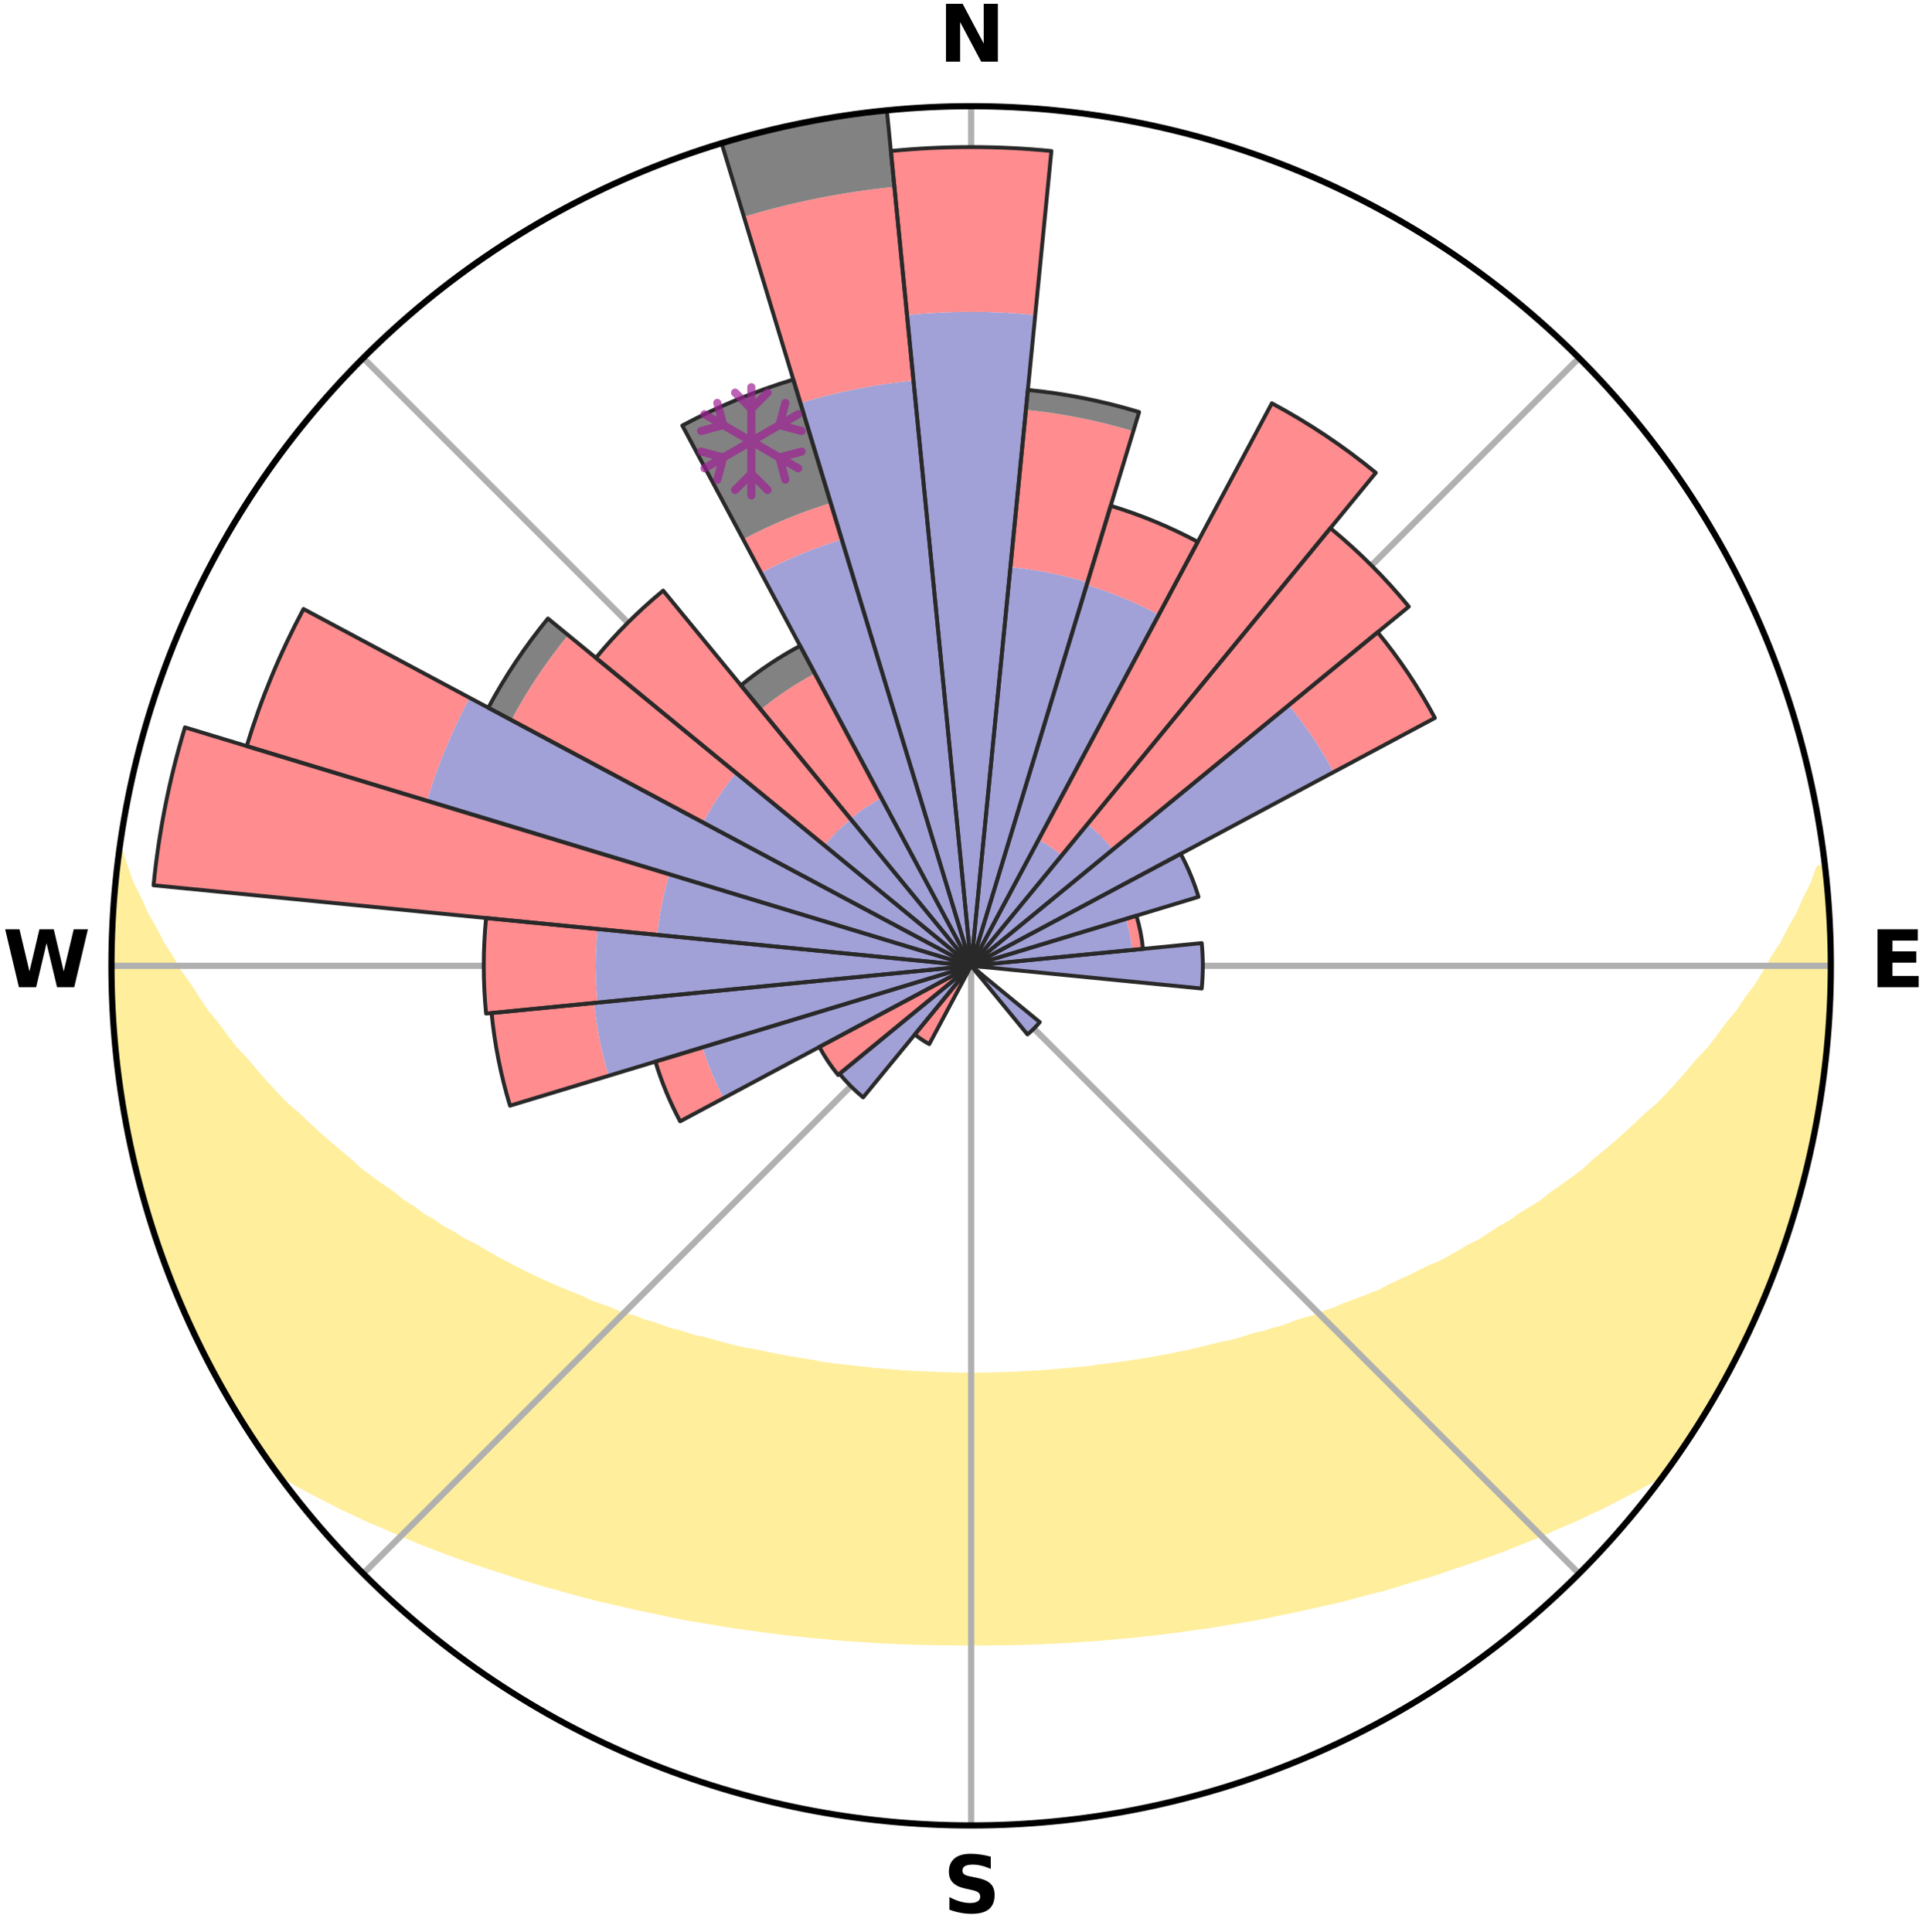 <?xml version="1.0" encoding="utf-8" standalone="no"?>
<!DOCTYPE svg PUBLIC "-//W3C//DTD SVG 1.1//EN"
  "http://www.w3.org/Graphics/SVG/1.1/DTD/svg11.dtd">
<svg xmlns:xlink="http://www.w3.org/1999/xlink" width="248.41pt" height="249.158pt" viewBox="0 0 248.41 249.158" xmlns="http://www.w3.org/2000/svg" version="1.1">
 <title>Ski Rose for Radstadt - Altenmarkt</title>
 <defs>
  <style type="text/css">*{stroke-linejoin: round; stroke-linecap: butt}</style>
 </defs>
 <g id="figure_1">
  <g id="patch_1">
   <path d="M 0 249.158 
L 248.41 249.158 
L 248.41 0 
L 0 0 
z
" style="fill: #ffffff"/>
  </g>
  <g id="axes_1">
   <g id="patch_2">
    <path d="M 236.135 124.579 
C 236.135 110.018 233.267 95.599 227.695 82.147 
C 222.122 68.695 213.955 56.471 203.659 46.175 
C 193.363 35.879 181.139 27.711 167.687 22.139 
C 154.235 16.567 139.815 13.699 125.255 13.699 
C 110.694 13.699 96.275 16.567 82.823 22.139 
C 69.371 27.711 57.147 35.879 46.851 46.175 
C 36.555 56.471 28.387 68.695 22.815 82.147 
C 17.243 95.599 14.375 110.018 14.375 124.579 
C 14.375 139.14 17.243 153.559 22.815 167.011 
C 28.387 180.463 36.555 192.687 46.851 202.983 
C 57.147 213.279 69.371 221.447 82.823 227.019 
C 96.275 232.591 110.694 235.459 125.255 235.459 
C 139.815 235.459 154.235 232.591 167.687 227.019 
C 181.139 221.447 193.363 213.279 203.659 202.983 
C 213.955 192.687 222.122 180.463 227.695 167.011 
C 233.267 153.559 236.135 139.14 236.135 124.579 
M 125.255 124.579 
C 125.255 124.579 125.255 124.579 125.255 124.579 
C 125.255 124.579 125.255 124.579 125.255 124.579 
C 125.255 124.579 125.255 124.579 125.255 124.579 
C 125.255 124.579 125.255 124.579 125.255 124.579 
C 125.255 124.579 125.255 124.579 125.255 124.579 
C 125.255 124.579 125.255 124.579 125.255 124.579 
C 125.255 124.579 125.255 124.579 125.255 124.579 
C 125.255 124.579 125.255 124.579 125.255 124.579 
C 125.255 124.579 125.255 124.579 125.255 124.579 
C 125.255 124.579 125.255 124.579 125.255 124.579 
C 125.255 124.579 125.255 124.579 125.255 124.579 
C 125.255 124.579 125.255 124.579 125.255 124.579 
C 125.255 124.579 125.255 124.579 125.255 124.579 
C 125.255 124.579 125.255 124.579 125.255 124.579 
C 125.255 124.579 125.255 124.579 125.255 124.579 
C 125.255 124.579 125.255 124.579 125.255 124.579 
z
" style="fill: #ffffff"/>
   </g>
   <g id="PolyCollection_1">
    <defs>
     <path id="m006ce9842b" d="M 235.401 -137.129 
L 234.688 -137.047 
L 233.962 -135.046 
L 232.971 -133.057 
L 232.113 -131.115 
L 231.005 -129.196 
L 230.053 -127.323 
L 228.857 -125.483 
L 227.829 -123.684 
L 226.768 -121.921 
L 225.468 -120.204 
L 224.345 -118.518 
L 222.988 -116.887 
L 221.811 -115.282 
L 220.608 -113.715 
L 219.178 -112.214 
L 217.93 -110.729 
L 216.662 -109.283 
L 215.374 -107.876 
L 214.069 -106.51 
L 212.548 -105.227 
L 211.212 -103.943 
L 209.862 -102.698 
L 208.499 -101.493 
L 207.125 -100.328 
L 205.74 -99.202 
L 204.534 -98.053 
L 203.132 -97.001 
L 201.722 -95.989 
L 200.308 -95.015 
L 199.068 -94.005 
L 197.644 -93.103 
L 196.219 -92.239 
L 194.963 -91.33 
L 193.536 -90.535 
L 192.274 -89.691 
L 191.009 -88.878 
L 189.584 -88.183 
L 188.318 -87.432 
L 187.052 -86.71 
L 185.786 -86.016 
L 184.377 -85.447 
L 183.118 -84.811 
L 181.861 -84.202 
L 180.607 -83.62 
L 179.358 -83.064 
L 178.241 -82.432 
L 176.998 -81.925 
L 175.761 -81.443 
L 174.531 -80.983 
L 173.308 -80.547 
L 172.202 -80.028 
L 170.991 -79.635 
L 169.89 -79.158 
L 168.693 -78.805 
L 167.506 -78.471 
L 166.419 -78.052 
L 165.335 -77.651 
L 164.17 -77.371 
L 163.096 -77.006 
L 161.95 -76.757 
L 160.887 -76.424 
L 159.829 -76.107 
L 158.776 -75.806 
L 157.664 -75.615 
L 156.623 -75.341 
L 155.587 -75.081 
L 154.556 -74.835 
L 153.531 -74.602 
L 152.51 -74.381 
L 151.495 -74.172 
L 150.485 -73.974 
L 149.481 -73.788 
L 148.482 -73.612 
L 147.488 -73.446 
L 146.499 -73.29 
L 145.516 -73.144 
L 144.537 -73.006 
L 143.564 -72.876 
L 142.595 -72.755 
L 141.631 -72.641 
L 140.688 -72.479 
L 139.73 -72.383 
L 138.777 -72.293 
L 137.828 -72.21 
L 136.882 -72.133 
L 135.94 -72.062 
L 135.007 -71.959 
L 134.07 -71.903 
L 133.135 -71.851 
L 132.203 -71.804 
L 131.275 -71.74 
L 130.346 -71.706 
L 129.418 -71.677 
L 128.492 -71.653 
L 127.567 -71.624 
L 126.642 -71.612 
L 125.717 -71.604 
L 124.793 -71.604 
L 123.868 -71.612 
L 122.943 -71.633 
L 122.018 -71.653 
L 121.091 -71.678 
L 120.166 -71.726 
L 119.237 -71.764 
L 118.307 -71.806 
L 117.375 -71.853 
L 116.44 -71.905 
L 115.51 -71.998 
L 114.571 -72.064 
L 113.628 -72.136 
L 112.683 -72.213 
L 111.746 -72.346 
L 110.795 -72.439 
L 109.84 -72.539 
L 108.88 -72.646 
L 107.916 -72.76 
L 106.948 -72.881 
L 105.974 -73.011 
L 105.024 -73.219 
L 104.043 -73.369 
L 103.057 -73.528 
L 102.066 -73.696 
L 101.07 -73.874 
L 100.069 -74.063 
L 99.062 -74.263 
L 98.05 -74.474 
L 97.033 -74.698 
L 95.958 -74.843 
L 94.928 -75.089 
L 93.892 -75.349 
L 92.852 -75.623 
L 91.806 -75.911 
L 90.756 -76.214 
L 89.629 -76.434 
L 88.567 -76.767 
L 87.501 -77.116 
L 86.348 -77.381 
L 85.271 -77.764 
L 84.191 -78.165 
L 83.014 -78.481 
L 81.925 -78.919 
L 80.732 -79.272 
L 79.53 -79.646 
L 78.429 -80.143 
L 77.215 -80.558 
L 75.992 -80.995 
L 74.882 -81.557 
L 73.65 -82.039 
L 72.412 -82.546 
L 71.168 -83.077 
L 69.919 -83.633 
L 68.667 -84.215 
L 67.411 -84.824 
L 66.152 -85.46 
L 64.892 -86.124 
L 63.63 -86.815 
L 62.368 -87.536 
L 61.106 -88.286 
L 59.686 -88.978 
L 58.425 -89.79 
L 57.001 -90.549 
L 55.744 -91.424 
L 54.32 -92.252 
L 53.071 -93.193 
L 51.652 -94.092 
L 50.415 -95.099 
L 49.005 -96.07 
L 47.599 -97.08 
L 46.2 -98.128 
L 44.998 -99.274 
L 43.617 -100.397 
L 42.247 -101.559 
L 40.887 -102.76 
L 39.541 -104.001 
L 38.208 -105.281 
L 36.691 -106.561 
L 35.389 -107.923 
L 34.104 -109.326 
L 32.839 -110.767 
L 31.594 -112.248 
L 30.167 -113.745 
L 28.967 -115.308 
L 27.792 -116.909 
L 26.438 -118.535 
L 25.317 -120.216 
L 24.226 -121.934 
L 22.961 -123.686 
L 21.934 -125.481 
L 20.74 -127.316 
L 19.788 -129.184 
L 18.679 -131.098 
L 17.819 -133.034 
L 16.822 -135.02 
L 16.087 -137.017 
L 15.427 -139.038 
L 15.427 -139.038 
L 15.427 -139.038 
L 15.121 -137.127 
L 14.952 -135.2 
L 14.816 -133.271 
L 14.608 -131.347 
L 14.538 -129.413 
L 14.5 -127.479 
L 14.391 -125.547 
L 14.419 -123.612 
L 14.478 -121.678 
L 14.568 -119.746 
L 14.592 -117.811 
L 14.746 -115.882 
L 14.93 -113.956 
L 15.145 -112.034 
L 15.473 -110.126 
L 15.659 -108.2 
L 15.967 -106.291 
L 16.305 -104.386 
L 16.672 -102.488 
L 17.069 -100.595 
L 17.496 -98.708 
L 17.953 -96.829 
L 18.441 -94.957 
L 18.958 -93.093 
L 19.596 -91.265 
L 20.175 -89.42 
L 20.785 -87.584 
L 21.425 -85.759 
L 22.097 -83.944 
L 22.886 -82.177 
L 23.598 -80.378 
L 24.365 -78.601 
L 25.246 -76.878 
L 26.078 -75.131 
L 26.935 -73.397 
L 27.841 -71.688 
L 28.783 -69.998 
L 29.762 -68.329 
L 30.718 -66.647 
L 31.76 -65.016 
L 32.809 -63.391 
L 33.886 -61.783 
L 35.012 -60.209 
L 36.638 -59.006 
L 38.387 -57.923 
L 40.214 -56.935 
L 42.059 -55.998 
L 43.851 -55.054 
L 45.704 -54.198 
L 47.502 -53.332 
L 49.358 -52.555 
L 51.154 -51.76 
L 52.948 -50.999 
L 54.739 -50.27 
L 56.525 -49.573 
L 58.305 -48.907 
L 60.08 -48.269 
L 61.848 -47.661 
L 63.61 -47.08 
L 65.363 -46.526 
L 67.069 -45.946 
L 68.808 -45.443 
L 70.506 -44.919 
L 72.228 -44.464 
L 73.909 -43.982 
L 75.587 -43.528 
L 77.255 -43.091 
L 78.943 -42.723 
L 80.599 -42.334 
L 82.245 -41.958 
L 83.887 -41.608 
L 85.519 -41.271 
L 87.127 -40.915 
L 88.749 -40.621 
L 90.361 -40.338 
L 91.969 -40.077 
L 93.555 -39.794 
L 95.148 -39.559 
L 96.736 -39.345 
L 98.307 -39.112 
L 99.881 -38.92 
L 101.443 -38.717 
L 103.009 -38.56 
L 104.562 -38.387 
L 106.116 -38.247 
L 107.661 -38.102 
L 109.203 -37.971 
L 110.746 -37.876 
L 112.281 -37.771 
L 113.814 -37.679 
L 115.346 -37.609 
L 116.874 -37.542 
L 118.401 -37.488 
L 119.926 -37.458 
L 121.45 -37.428 
L 122.972 -37.409 
L 124.494 -37.402 
L 126.016 -37.402 
L 127.537 -37.41 
L 129.06 -37.428 
L 130.584 -37.447 
L 132.109 -37.489 
L 133.635 -37.543 
L 135.164 -37.61 
L 136.695 -37.68 
L 138.228 -37.772 
L 139.764 -37.877 
L 141.306 -37.972 
L 142.849 -38.103 
L 144.394 -38.249 
L 145.947 -38.389 
L 147.5 -38.562 
L 149.066 -38.719 
L 150.628 -38.922 
L 152.202 -39.114 
L 153.773 -39.348 
L 155.361 -39.561 
L 156.954 -39.797 
L 158.54 -40.08 
L 160.148 -40.34 
L 161.759 -40.624 
L 163.381 -40.918 
L 164.99 -41.274 
L 166.621 -41.612 
L 168.263 -41.961 
L 169.909 -42.337 
L 171.589 -42.685 
L 173.253 -43.094 
L 174.921 -43.532 
L 176.599 -43.985 
L 178.314 -44.416 
L 180.001 -44.922 
L 181.7 -45.446 
L 183.438 -45.949 
L 185.185 -46.476 
L 186.897 -47.084 
L 188.658 -47.665 
L 190.426 -48.273 
L 192.201 -48.91 
L 193.981 -49.577 
L 195.767 -50.274 
L 197.558 -51.003 
L 199.352 -51.764 
L 201.148 -52.559 
L 203.004 -53.335 
L 204.802 -54.201 
L 206.654 -55.058 
L 208.446 -56.002 
L 210.292 -56.938 
L 212.118 -57.926 
L 213.929 -58.964 
L 215.524 -60.191 
L 216.63 -61.778 
L 217.714 -63.382 
L 218.746 -65.019 
L 219.752 -66.671 
L 220.772 -68.315 
L 221.676 -70.027 
L 222.617 -71.716 
L 223.507 -73.432 
L 224.463 -75.116 
L 225.28 -76.869 
L 226.121 -78.612 
L 226.89 -80.387 
L 227.663 -82.16 
L 228.389 -83.954 
L 229.067 -85.765 
L 229.699 -87.594 
L 230.388 -89.402 
L 230.984 -91.243 
L 231.478 -93.114 
L 232.053 -94.961 
L 232.593 -96.82 
L 232.996 -98.713 
L 233.487 -100.585 
L 233.766 -102.502 
L 234.174 -104.392 
L 234.526 -106.293 
L 234.857 -108.199 
L 235.148 -110.111 
L 235.392 -112.031 
L 235.607 -113.953 
L 235.784 -115.88 
L 235.924 -117.81 
L 236.026 -119.743 
L 236.094 -121.677 
L 236.126 -123.612 
L 236.123 -125.547 
L 236.088 -127.481 
L 236.016 -129.415 
L 235.911 -131.347 
L 235.772 -133.277 
L 235.603 -135.204 
L 235.401 -137.129 
z
" style="stroke: #ffee9c"/>
    </defs>
    <g clip-path="url(#p9e2a1b5a38)">
     <use xlink:href="#m006ce9842b" x="0" y="249.158" style="fill: #ffee9c; stroke: #ffee9c"/>
    </g>
   </g>
   <g id="matplotlib.axis_1">
    <g id="xtick_1">
     <g id="line2d_1">
      <path d="M 125.255 124.579 
L 125.255 13.699 
" clip-path="url(#p9e2a1b5a38)" style="fill: none; stroke: #b0b0b0; stroke-width: 0.8; stroke-linecap: square"/>
     </g>
     <g id="text_1">
      <!-- N -->
      <g transform="translate(121.07 7.958) scale(0.1 -0.1)">
       <defs>
        <path id="DejaVuSans-Bold-4e" d="M 588 4666 
L 1931 4666 
L 3628 1466 
L 3628 4666 
L 4769 4666 
L 4769 0 
L 3425 0 
L 1728 3200 
L 1728 0 
L 588 0 
L 588 4666 
z
" transform="scale(0.016)"/>
       </defs>
       <use xlink:href="#DejaVuSans-Bold-4e"/>
      </g>
     </g>
    </g>
    <g id="xtick_2">
     <g id="line2d_2">
      <path d="M 125.255 124.579 
L 203.659 46.175 
" clip-path="url(#p9e2a1b5a38)" style="fill: none; stroke: #b0b0b0; stroke-width: 0.8; stroke-linecap: square"/>
     </g>
    </g>
    <g id="xtick_3">
     <g id="line2d_3">
      <path d="M 125.255 124.579 
L 236.135 124.579 
" clip-path="url(#p9e2a1b5a38)" style="fill: none; stroke: #b0b0b0; stroke-width: 0.8; stroke-linecap: square"/>
     </g>
     <g id="text_2">
      <!-- E -->
      <g transform="translate(241.219 127.338) scale(0.1 -0.1)">
       <defs>
        <path id="DejaVuSans-Bold-45" d="M 588 4666 
L 3834 4666 
L 3834 3756 
L 1791 3756 
L 1791 2888 
L 3713 2888 
L 3713 1978 
L 1791 1978 
L 1791 909 
L 3903 909 
L 3903 0 
L 588 0 
L 588 4666 
z
" transform="scale(0.016)"/>
       </defs>
       <use xlink:href="#DejaVuSans-Bold-45"/>
      </g>
     </g>
    </g>
    <g id="xtick_4">
     <g id="line2d_4">
      <path d="M 125.255 124.579 
L 203.659 202.983 
" clip-path="url(#p9e2a1b5a38)" style="fill: none; stroke: #b0b0b0; stroke-width: 0.8; stroke-linecap: square"/>
     </g>
    </g>
    <g id="xtick_5">
     <g id="line2d_5">
      <path d="M 125.255 124.579 
L 125.255 235.459 
" clip-path="url(#p9e2a1b5a38)" style="fill: none; stroke: #b0b0b0; stroke-width: 0.8; stroke-linecap: square"/>
     </g>
     <g id="text_3">
      <!-- S -->
      <g transform="translate(121.654 246.718) scale(0.1 -0.1)">
       <defs>
        <path id="DejaVuSans-Bold-53" d="M 3834 4519 
L 3834 3531 
Q 3450 3703 3084 3790 
Q 2719 3878 2394 3878 
Q 1963 3878 1756 3759 
Q 1550 3641 1550 3391 
Q 1550 3203 1689 3098 
Q 1828 2994 2194 2919 
L 2706 2816 
Q 3484 2659 3812 2340 
Q 4141 2022 4141 1434 
Q 4141 663 3683 286 
Q 3225 -91 2284 -91 
Q 1841 -91 1394 -6 
Q 947 78 500 244 
L 500 1259 
Q 947 1022 1364 901 
Q 1781 781 2169 781 
Q 2563 781 2772 912 
Q 2981 1044 2981 1288 
Q 2981 1506 2839 1625 
Q 2697 1744 2272 1838 
L 1806 1941 
Q 1106 2091 782 2419 
Q 459 2747 459 3303 
Q 459 4000 909 4375 
Q 1359 4750 2203 4750 
Q 2588 4750 2994 4692 
Q 3400 4634 3834 4519 
z
" transform="scale(0.016)"/>
       </defs>
       <use xlink:href="#DejaVuSans-Bold-53"/>
      </g>
     </g>
    </g>
    <g id="xtick_6">
     <g id="line2d_6">
      <path d="M 125.255 124.579 
L 46.851 202.983 
" clip-path="url(#p9e2a1b5a38)" style="fill: none; stroke: #b0b0b0; stroke-width: 0.8; stroke-linecap: square"/>
     </g>
    </g>
    <g id="xtick_7">
     <g id="line2d_7">
      <path d="M 125.255 124.579 
L 14.375 124.579 
" clip-path="url(#p9e2a1b5a38)" style="fill: none; stroke: #b0b0b0; stroke-width: 0.8; stroke-linecap: square"/>
     </g>
     <g id="text_4">
      <!-- W -->
      <g transform="translate(0.36 127.338) scale(0.1 -0.1)">
       <defs>
        <path id="DejaVuSans-Bold-57" d="M 191 4666 
L 1344 4666 
L 2150 1275 
L 2950 4666 
L 4109 4666 
L 4909 1275 
L 5716 4666 
L 6859 4666 
L 5759 0 
L 4372 0 
L 3525 3547 
L 2688 0 
L 1300 0 
L 191 4666 
z
" transform="scale(0.016)"/>
       </defs>
       <use xlink:href="#DejaVuSans-Bold-57"/>
      </g>
     </g>
    </g>
    <g id="xtick_8">
     <g id="line2d_8">
      <path d="M 125.255 124.579 
L 46.851 46.175 
" clip-path="url(#p9e2a1b5a38)" style="fill: none; stroke: #b0b0b0; stroke-width: 0.8; stroke-linecap: square"/>
     </g>
    </g>
   </g>
   <g id="matplotlib.axis_2"/>
   <g id="patch_3">
    <path d="M 125.255 124.579 
C 125.255 124.579 125.255 124.579 125.255 124.579 
C 125.255 124.579 125.255 124.579 125.255 124.579 
L 125.255 124.579 
C 125.255 124.579 125.255 124.579 125.255 124.579 
C 125.255 124.579 125.255 124.579 125.255 124.579 
z
" clip-path="url(#p9e2a1b5a38)" style="fill: #d9d9d9"/>
   </g>
   <g id="patch_4">
    <path d="M 125.255 124.579 
C 125.255 124.579 125.255 124.579 125.255 124.579 
C 125.255 124.579 125.255 124.579 125.255 124.579 
L 125.255 124.579 
C 125.255 124.579 125.255 124.579 125.255 124.579 
C 125.255 124.579 125.255 124.579 125.255 124.579 
z
" clip-path="url(#p9e2a1b5a38)" style="fill: #d9d9d9"/>
   </g>
   <g id="patch_5">
    <path d="M 125.255 124.579 
C 125.255 124.579 125.255 124.579 125.255 124.579 
C 125.255 124.579 125.255 124.579 125.255 124.579 
L 125.255 124.579 
C 125.255 124.579 125.255 124.579 125.255 124.579 
C 125.255 124.579 125.255 124.579 125.255 124.579 
z
" clip-path="url(#p9e2a1b5a38)" style="fill: #d9d9d9"/>
   </g>
   <g id="patch_6">
    <path d="M 125.255 124.579 
C 125.255 124.579 125.255 124.579 125.255 124.579 
C 125.255 124.579 125.255 124.579 125.255 124.579 
L 125.255 124.579 
C 125.255 124.579 125.255 124.579 125.255 124.579 
C 125.255 124.579 125.255 124.579 125.255 124.579 
z
" clip-path="url(#p9e2a1b5a38)" style="fill: #d9d9d9"/>
   </g>
   <g id="patch_7">
    <path d="M 125.255 124.579 
C 125.255 124.579 125.255 124.579 125.255 124.579 
C 125.255 124.579 125.255 124.579 125.255 124.579 
L 125.255 124.579 
C 125.255 124.579 125.255 124.579 125.255 124.579 
C 125.255 124.579 125.255 124.579 125.255 124.579 
z
" clip-path="url(#p9e2a1b5a38)" style="fill: #d9d9d9"/>
   </g>
   <g id="patch_8">
    <path d="M 125.255 124.579 
C 125.255 124.579 125.255 124.579 125.255 124.579 
C 125.255 124.579 125.255 124.579 125.255 124.579 
L 125.255 124.579 
C 125.255 124.579 125.255 124.579 125.255 124.579 
C 125.255 124.579 125.255 124.579 125.255 124.579 
z
" clip-path="url(#p9e2a1b5a38)" style="fill: #d9d9d9"/>
   </g>
   <g id="patch_9">
    <path d="M 125.255 124.579 
C 125.255 124.579 125.255 124.579 125.255 124.579 
C 125.255 124.579 125.255 124.579 125.255 124.579 
L 125.255 124.579 
C 125.255 124.579 125.255 124.579 125.255 124.579 
C 125.255 124.579 125.255 124.579 125.255 124.579 
z
" clip-path="url(#p9e2a1b5a38)" style="fill: #d9d9d9"/>
   </g>
   <g id="patch_10">
    <path d="M 125.255 124.579 
C 125.255 124.579 125.255 124.579 125.255 124.579 
C 125.255 124.579 125.255 124.579 125.255 124.579 
L 125.255 124.579 
C 125.255 124.579 125.255 124.579 125.255 124.579 
C 125.255 124.579 125.255 124.579 125.255 124.579 
z
" clip-path="url(#p9e2a1b5a38)" style="fill: #d9d9d9"/>
   </g>
   <g id="patch_11">
    <path d="M 125.255 124.579 
C 125.255 124.579 125.255 124.579 125.255 124.579 
C 125.255 124.579 125.255 124.579 125.255 124.579 
L 125.255 124.579 
C 125.255 124.579 125.255 124.579 125.255 124.579 
C 125.255 124.579 125.255 124.579 125.255 124.579 
z
" clip-path="url(#p9e2a1b5a38)" style="fill: #d9d9d9"/>
   </g>
   <g id="patch_12">
    <path d="M 125.255 124.579 
C 125.255 124.579 125.255 124.579 125.255 124.579 
C 125.255 124.579 125.255 124.579 125.255 124.579 
L 125.255 124.579 
C 125.255 124.579 125.255 124.579 125.255 124.579 
C 125.255 124.579 125.255 124.579 125.255 124.579 
z
" clip-path="url(#p9e2a1b5a38)" style="fill: #d9d9d9"/>
   </g>
   <g id="patch_13">
    <path d="M 125.255 124.579 
C 125.255 124.579 125.255 124.579 125.255 124.579 
C 125.255 124.579 125.255 124.579 125.255 124.579 
L 125.255 124.579 
C 125.255 124.579 125.255 124.579 125.255 124.579 
C 125.255 124.579 125.255 124.579 125.255 124.579 
z
" clip-path="url(#p9e2a1b5a38)" style="fill: #d9d9d9"/>
   </g>
   <g id="patch_14">
    <path d="M 125.255 124.579 
C 125.255 124.579 125.255 124.579 125.255 124.579 
C 125.255 124.579 125.255 124.579 125.255 124.579 
L 125.255 124.579 
C 125.255 124.579 125.255 124.579 125.255 124.579 
C 125.255 124.579 125.255 124.579 125.255 124.579 
z
" clip-path="url(#p9e2a1b5a38)" style="fill: #d9d9d9"/>
   </g>
   <g id="patch_15">
    <path d="M 125.255 124.579 
C 125.255 124.579 125.255 124.579 125.255 124.579 
C 125.255 124.579 125.255 124.579 125.255 124.579 
L 125.255 124.579 
C 125.255 124.579 125.255 124.579 125.255 124.579 
C 125.255 124.579 125.255 124.579 125.255 124.579 
z
" clip-path="url(#p9e2a1b5a38)" style="fill: #d9d9d9"/>
   </g>
   <g id="patch_16">
    <path d="M 125.255 124.579 
C 125.255 124.579 125.255 124.579 125.255 124.579 
C 125.255 124.579 125.255 124.579 125.255 124.579 
L 125.255 124.579 
C 125.255 124.579 125.255 124.579 125.255 124.579 
C 125.255 124.579 125.255 124.579 125.255 124.579 
z
" clip-path="url(#p9e2a1b5a38)" style="fill: #d9d9d9"/>
   </g>
   <g id="patch_17">
    <path d="M 125.255 124.579 
C 125.255 124.579 125.255 124.579 125.255 124.579 
C 125.255 124.579 125.255 124.579 125.255 124.579 
L 125.255 124.579 
C 125.255 124.579 125.255 124.579 125.255 124.579 
C 125.255 124.579 125.255 124.579 125.255 124.579 
z
" clip-path="url(#p9e2a1b5a38)" style="fill: #d9d9d9"/>
   </g>
   <g id="patch_18">
    <path d="M 125.255 124.579 
C 125.255 124.579 125.255 124.579 125.255 124.579 
C 125.255 124.579 125.255 124.579 125.255 124.579 
L 125.255 124.579 
C 125.255 124.579 125.255 124.579 125.255 124.579 
C 125.255 124.579 125.255 124.579 125.255 124.579 
z
" clip-path="url(#p9e2a1b5a38)" style="fill: #d9d9d9"/>
   </g>
   <g id="patch_19">
    <path d="M 125.255 124.579 
C 125.255 124.579 125.255 124.579 125.255 124.579 
C 125.255 124.579 125.255 124.579 125.255 124.579 
L 125.255 124.579 
C 125.255 124.579 125.255 124.579 125.255 124.579 
C 125.255 124.579 125.255 124.579 125.255 124.579 
z
" clip-path="url(#p9e2a1b5a38)" style="fill: #d9d9d9"/>
   </g>
   <g id="patch_20">
    <path d="M 125.255 124.579 
C 125.255 124.579 125.255 124.579 125.255 124.579 
C 125.255 124.579 125.255 124.579 125.255 124.579 
L 125.255 124.579 
C 125.255 124.579 125.255 124.579 125.255 124.579 
C 125.255 124.579 125.255 124.579 125.255 124.579 
z
" clip-path="url(#p9e2a1b5a38)" style="fill: #d9d9d9"/>
   </g>
   <g id="patch_21">
    <path d="M 125.255 124.579 
C 125.255 124.579 125.255 124.579 125.255 124.579 
C 125.255 124.579 125.255 124.579 125.255 124.579 
L 125.255 124.579 
C 125.255 124.579 125.255 124.579 125.255 124.579 
C 125.255 124.579 125.255 124.579 125.255 124.579 
z
" clip-path="url(#p9e2a1b5a38)" style="fill: #d9d9d9"/>
   </g>
   <g id="patch_22">
    <path d="M 125.255 124.579 
C 125.255 124.579 125.255 124.579 125.255 124.579 
C 125.255 124.579 125.255 124.579 125.255 124.579 
L 125.255 124.579 
C 125.255 124.579 125.255 124.579 125.255 124.579 
C 125.255 124.579 125.255 124.579 125.255 124.579 
z
" clip-path="url(#p9e2a1b5a38)" style="fill: #d9d9d9"/>
   </g>
   <g id="patch_23">
    <path d="M 125.255 124.579 
C 125.255 124.579 125.255 124.579 125.255 124.579 
C 125.255 124.579 125.255 124.579 125.255 124.579 
L 125.255 124.579 
C 125.255 124.579 125.255 124.579 125.255 124.579 
C 125.255 124.579 125.255 124.579 125.255 124.579 
z
" clip-path="url(#p9e2a1b5a38)" style="fill: #d9d9d9"/>
   </g>
   <g id="patch_24">
    <path d="M 125.255 124.579 
C 125.255 124.579 125.255 124.579 125.255 124.579 
C 125.255 124.579 125.255 124.579 125.255 124.579 
L 125.255 124.579 
C 125.255 124.579 125.255 124.579 125.255 124.579 
C 125.255 124.579 125.255 124.579 125.255 124.579 
z
" clip-path="url(#p9e2a1b5a38)" style="fill: #d9d9d9"/>
   </g>
   <g id="patch_25">
    <path d="M 125.255 124.579 
C 125.255 124.579 125.255 124.579 125.255 124.579 
C 125.255 124.579 125.255 124.579 125.255 124.579 
L 125.255 124.579 
C 125.255 124.579 125.255 124.579 125.255 124.579 
C 125.255 124.579 125.255 124.579 125.255 124.579 
z
" clip-path="url(#p9e2a1b5a38)" style="fill: #d9d9d9"/>
   </g>
   <g id="patch_26">
    <path d="M 125.255 124.579 
C 125.255 124.579 125.255 124.579 125.255 124.579 
C 125.255 124.579 125.255 124.579 125.255 124.579 
L 125.255 124.579 
C 125.255 124.579 125.255 124.579 125.255 124.579 
C 125.255 124.579 125.255 124.579 125.255 124.579 
z
" clip-path="url(#p9e2a1b5a38)" style="fill: #d9d9d9"/>
   </g>
   <g id="patch_27">
    <path d="M 125.255 124.579 
C 125.255 124.579 125.255 124.579 125.255 124.579 
C 125.255 124.579 125.255 124.579 125.255 124.579 
L 125.255 124.579 
C 125.255 124.579 125.255 124.579 125.255 124.579 
C 125.255 124.579 125.255 124.579 125.255 124.579 
z
" clip-path="url(#p9e2a1b5a38)" style="fill: #d9d9d9"/>
   </g>
   <g id="patch_28">
    <path d="M 125.255 124.579 
C 125.255 124.579 125.255 124.579 125.255 124.579 
C 125.255 124.579 125.255 124.579 125.255 124.579 
L 125.255 124.579 
C 125.255 124.579 125.255 124.579 125.255 124.579 
C 125.255 124.579 125.255 124.579 125.255 124.579 
z
" clip-path="url(#p9e2a1b5a38)" style="fill: #d9d9d9"/>
   </g>
   <g id="patch_29">
    <path d="M 125.255 124.579 
C 125.255 124.579 125.255 124.579 125.255 124.579 
C 125.255 124.579 125.255 124.579 125.255 124.579 
L 125.255 124.579 
C 125.255 124.579 125.255 124.579 125.255 124.579 
C 125.255 124.579 125.255 124.579 125.255 124.579 
z
" clip-path="url(#p9e2a1b5a38)" style="fill: #d9d9d9"/>
   </g>
   <g id="patch_30">
    <path d="M 125.255 124.579 
C 125.255 124.579 125.255 124.579 125.255 124.579 
C 125.255 124.579 125.255 124.579 125.255 124.579 
L 125.255 124.579 
C 125.255 124.579 125.255 124.579 125.255 124.579 
C 125.255 124.579 125.255 124.579 125.255 124.579 
z
" clip-path="url(#p9e2a1b5a38)" style="fill: #d9d9d9"/>
   </g>
   <g id="patch_31">
    <path d="M 125.255 124.579 
C 125.255 124.579 125.255 124.579 125.255 124.579 
C 125.255 124.579 125.255 124.579 125.255 124.579 
L 125.255 124.579 
C 125.255 124.579 125.255 124.579 125.255 124.579 
C 125.255 124.579 125.255 124.579 125.255 124.579 
z
" clip-path="url(#p9e2a1b5a38)" style="fill: #d9d9d9"/>
   </g>
   <g id="patch_32">
    <path d="M 125.255 124.579 
C 125.255 124.579 125.255 124.579 125.255 124.579 
C 125.255 124.579 125.255 124.579 125.255 124.579 
L 125.255 124.579 
C 125.255 124.579 125.255 124.579 125.255 124.579 
C 125.255 124.579 125.255 124.579 125.255 124.579 
z
" clip-path="url(#p9e2a1b5a38)" style="fill: #d9d9d9"/>
   </g>
   <g id="patch_33">
    <path d="M 125.255 124.579 
C 125.255 124.579 125.255 124.579 125.255 124.579 
C 125.255 124.579 125.255 124.579 125.255 124.579 
L 125.255 124.579 
C 125.255 124.579 125.255 124.579 125.255 124.579 
C 125.255 124.579 125.255 124.579 125.255 124.579 
z
" clip-path="url(#p9e2a1b5a38)" style="fill: #d9d9d9"/>
   </g>
   <g id="patch_34">
    <path d="M 125.255 124.579 
C 125.255 124.579 125.255 124.579 125.255 124.579 
C 125.255 124.579 125.255 124.579 125.255 124.579 
L 125.255 124.579 
C 125.255 124.579 125.255 124.579 125.255 124.579 
C 125.255 124.579 125.255 124.579 125.255 124.579 
z
" clip-path="url(#p9e2a1b5a38)" style="fill: #d9d9d9"/>
   </g>
   <g id="patch_35">
    <path d="M 125.255 124.579 
C 125.255 124.579 125.255 124.579 125.255 124.579 
C 125.255 124.579 125.255 124.579 125.255 124.579 
L 133.524 40.626 
C 130.776 40.355 128.016 40.22 125.255 40.22 
C 122.494 40.22 119.734 40.355 116.986 40.626 
z
" clip-path="url(#p9e2a1b5a38)" style="fill: #a1a1d8"/>
   </g>
   <g id="patch_36">
    <path d="M 125.255 124.579 
C 125.255 124.579 125.255 124.579 125.255 124.579 
C 125.255 124.579 125.255 124.579 125.255 124.579 
L 140.261 75.111 
C 138.642 74.62 136.999 74.209 135.34 73.879 
C 133.68 73.549 132.006 73.3 130.322 73.134 
z
" clip-path="url(#p9e2a1b5a38)" style="fill: #a1a1d8"/>
   </g>
   <g id="patch_37">
    <path d="M 125.255 124.579 
C 125.255 124.579 125.255 124.579 125.255 124.579 
C 125.255 124.579 125.255 124.579 125.255 124.579 
L 149.461 79.293 
C 147.979 78.5 146.458 77.781 144.906 77.138 
C 143.353 76.495 141.769 75.928 140.161 75.441 
z
" clip-path="url(#p9e2a1b5a38)" style="fill: #a1a1d8"/>
   </g>
   <g id="patch_38">
    <path d="M 125.255 124.579 
C 125.255 124.579 125.255 124.579 125.255 124.579 
C 125.255 124.579 125.255 124.579 125.255 124.579 
L 136.956 110.321 
C 136.49 109.938 136.005 109.578 135.503 109.242 
C 135.001 108.907 134.482 108.596 133.95 108.312 
z
" clip-path="url(#p9e2a1b5a38)" style="fill: #a1a1d8"/>
   </g>
   <g id="patch_39">
    <path d="M 125.255 124.579 
C 125.255 124.579 125.255 124.579 125.255 124.579 
C 125.255 124.579 125.255 124.579 125.255 124.579 
L 143.547 109.567 
C 143.056 108.968 142.535 108.394 141.987 107.846 
C 141.44 107.299 140.866 106.778 140.267 106.287 
z
" clip-path="url(#p9e2a1b5a38)" style="fill: #a1a1d8"/>
   </g>
   <g id="patch_40">
    <path d="M 125.255 124.579 
C 125.255 124.579 125.255 124.579 125.255 124.579 
C 125.255 124.579 125.255 124.579 125.255 124.579 
L 172.009 99.589 
C 171.191 98.058 170.298 96.569 169.334 95.126 
C 168.37 93.683 167.336 92.289 166.235 90.948 
z
" clip-path="url(#p9e2a1b5a38)" style="fill: #a1a1d8"/>
   </g>
   <g id="patch_41">
    <path d="M 125.255 124.579 
C 125.255 124.579 125.255 124.579 125.255 124.579 
C 125.255 124.579 125.255 124.579 125.255 124.579 
L 154.581 115.683 
C 154.29 114.723 153.952 113.778 153.568 112.851 
C 153.184 111.925 152.755 111.017 152.282 110.133 
z
" clip-path="url(#p9e2a1b5a38)" style="fill: #a1a1d8"/>
   </g>
   <g id="patch_42">
    <path d="M 125.255 124.579 
C 125.255 124.579 125.255 124.579 125.255 124.579 
C 125.255 124.579 125.255 124.579 125.255 124.579 
L 146.033 122.533 
C 145.966 121.852 145.866 121.176 145.732 120.506 
C 145.599 119.836 145.433 119.172 145.235 118.518 
z
" clip-path="url(#p9e2a1b5a38)" style="fill: #a1a1d8"/>
   </g>
   <g id="patch_43">
    <path d="M 125.255 124.579 
C 125.255 124.579 125.255 124.579 125.255 124.579 
C 125.255 124.579 125.255 124.579 125.255 124.579 
L 154.996 127.508 
C 155.092 126.535 155.14 125.557 155.14 124.579 
C 155.14 123.601 155.092 122.623 154.996 121.65 
z
" clip-path="url(#p9e2a1b5a38)" style="fill: #a1a1d8"/>
   </g>
   <g id="patch_44">
    <path d="M 125.255 124.579 
C 125.255 124.579 125.255 124.579 125.255 124.579 
C 125.255 124.579 125.255 124.579 125.255 124.579 
L 125.255 124.579 
C 125.255 124.579 125.255 124.579 125.255 124.579 
C 125.255 124.579 125.255 124.579 125.255 124.579 
z
" clip-path="url(#p9e2a1b5a38)" style="fill: #a1a1d8"/>
   </g>
   <g id="patch_45">
    <path d="M 125.255 124.579 
C 125.255 124.579 125.255 124.579 125.255 124.579 
C 125.255 124.579 125.255 124.579 125.255 124.579 
L 125.255 124.579 
C 125.255 124.579 125.255 124.579 125.255 124.579 
C 125.255 124.579 125.255 124.579 125.255 124.579 
z
" clip-path="url(#p9e2a1b5a38)" style="fill: #a1a1d8"/>
   </g>
   <g id="patch_46">
    <path d="M 125.255 124.579 
C 125.255 124.579 125.255 124.579 125.255 124.579 
C 125.255 124.579 125.255 124.579 125.255 124.579 
L 125.255 124.579 
C 125.255 124.579 125.255 124.579 125.255 124.579 
C 125.255 124.579 125.255 124.579 125.255 124.579 
z
" clip-path="url(#p9e2a1b5a38)" style="fill: #a1a1d8"/>
   </g>
   <g id="patch_47">
    <path d="M 125.255 124.579 
C 125.255 124.579 125.255 124.579 125.255 124.579 
C 125.255 124.579 125.255 124.579 125.255 124.579 
L 132.519 133.431 
C 132.809 133.193 133.087 132.941 133.352 132.676 
C 133.617 132.411 133.869 132.133 134.107 131.844 
z
" clip-path="url(#p9e2a1b5a38)" style="fill: #a1a1d8"/>
   </g>
   <g id="patch_48">
    <path d="M 125.255 124.579 
C 125.255 124.579 125.255 124.579 125.255 124.579 
C 125.255 124.579 125.255 124.579 125.255 124.579 
L 125.255 124.579 
C 125.255 124.579 125.255 124.579 125.255 124.579 
C 125.255 124.579 125.255 124.579 125.255 124.579 
z
" clip-path="url(#p9e2a1b5a38)" style="fill: #a1a1d8"/>
   </g>
   <g id="patch_49">
    <path d="M 125.255 124.579 
C 125.255 124.579 125.255 124.579 125.255 124.579 
C 125.255 124.579 125.255 124.579 125.255 124.579 
L 125.255 124.579 
C 125.255 124.579 125.255 124.579 125.255 124.579 
C 125.255 124.579 125.255 124.579 125.255 124.579 
z
" clip-path="url(#p9e2a1b5a38)" style="fill: #a1a1d8"/>
   </g>
   <g id="patch_50">
    <path d="M 125.255 124.579 
C 125.255 124.579 125.255 124.579 125.255 124.579 
C 125.255 124.579 125.255 124.579 125.255 124.579 
L 125.255 124.579 
C 125.255 124.579 125.255 124.579 125.255 124.579 
C 125.255 124.579 125.255 124.579 125.255 124.579 
z
" clip-path="url(#p9e2a1b5a38)" style="fill: #a1a1d8"/>
   </g>
   <g id="patch_51">
    <path d="M 125.255 124.579 
C 125.255 124.579 125.255 124.579 125.255 124.579 
C 125.255 124.579 125.255 124.579 125.255 124.579 
L 125.255 124.579 
C 125.255 124.579 125.255 124.579 125.255 124.579 
C 125.255 124.579 125.255 124.579 125.255 124.579 
z
" clip-path="url(#p9e2a1b5a38)" style="fill: #a1a1d8"/>
   </g>
   <g id="patch_52">
    <path d="M 125.255 124.579 
C 125.255 124.579 125.255 124.579 125.255 124.579 
C 125.255 124.579 125.255 124.579 125.255 124.579 
L 125.255 124.579 
C 125.255 124.579 125.255 124.579 125.255 124.579 
C 125.255 124.579 125.255 124.579 125.255 124.579 
z
" clip-path="url(#p9e2a1b5a38)" style="fill: #a1a1d8"/>
   </g>
   <g id="patch_53">
    <path d="M 125.255 124.579 
C 125.255 124.579 125.255 124.579 125.255 124.579 
C 125.255 124.579 125.255 124.579 125.255 124.579 
L 125.255 124.579 
C 125.255 124.579 125.255 124.579 125.255 124.579 
C 125.255 124.579 125.255 124.579 125.255 124.579 
z
" clip-path="url(#p9e2a1b5a38)" style="fill: #a1a1d8"/>
   </g>
   <g id="patch_54">
    <path d="M 125.255 124.579 
C 125.255 124.579 125.255 124.579 125.255 124.579 
C 125.255 124.579 125.255 124.579 125.255 124.579 
L 125.255 124.579 
C 125.255 124.579 125.255 124.579 125.255 124.579 
C 125.255 124.579 125.255 124.579 125.255 124.579 
z
" clip-path="url(#p9e2a1b5a38)" style="fill: #a1a1d8"/>
   </g>
   <g id="patch_55">
    <path d="M 125.255 124.579 
C 125.255 124.579 125.255 124.579 125.255 124.579 
C 125.255 124.579 125.255 124.579 125.255 124.579 
L 108.284 138.507 
C 108.74 139.062 109.223 139.595 109.731 140.103 
C 110.239 140.611 110.772 141.094 111.327 141.55 
z
" clip-path="url(#p9e2a1b5a38)" style="fill: #a1a1d8"/>
   </g>
   <g id="patch_56">
    <path d="M 125.255 124.579 
C 125.255 124.579 125.255 124.579 125.255 124.579 
C 125.255 124.579 125.255 124.579 125.255 124.579 
L 125.255 124.579 
C 125.255 124.579 125.255 124.579 125.255 124.579 
C 125.255 124.579 125.255 124.579 125.255 124.579 
z
" clip-path="url(#p9e2a1b5a38)" style="fill: #a1a1d8"/>
   </g>
   <g id="patch_57">
    <path d="M 125.255 124.579 
C 125.255 124.579 125.255 124.579 125.255 124.579 
C 125.255 124.579 125.255 124.579 125.255 124.579 
L 90.602 135.091 
C 90.946 136.225 91.346 137.342 91.799 138.437 
C 92.253 139.532 92.76 140.604 93.319 141.649 
z
" clip-path="url(#p9e2a1b5a38)" style="fill: #a1a1d8"/>
   </g>
   <g id="patch_58">
    <path d="M 125.255 124.579 
C 125.255 124.579 125.255 124.579 125.255 124.579 
C 125.255 124.579 125.255 124.579 125.255 124.579 
L 76.616 129.37 
C 76.773 130.962 77.008 132.545 77.32 134.114 
C 77.632 135.683 78.021 137.236 78.485 138.767 
z
" clip-path="url(#p9e2a1b5a38)" style="fill: #a1a1d8"/>
   </g>
   <g id="patch_59">
    <path d="M 125.255 124.579 
C 125.255 124.579 125.255 124.579 125.255 124.579 
C 125.255 124.579 125.255 124.579 125.255 124.579 
L 77.051 119.831 
C 76.895 121.409 76.818 122.994 76.818 124.579 
C 76.818 126.164 76.895 127.749 77.051 129.327 
z
" clip-path="url(#p9e2a1b5a38)" style="fill: #a1a1d8"/>
   </g>
   <g id="patch_60">
    <path d="M 125.255 124.579 
C 125.255 124.579 125.255 124.579 125.255 124.579 
C 125.255 124.579 125.255 124.579 125.255 124.579 
L 86.324 112.77 
C 85.937 114.044 85.614 115.336 85.354 116.642 
C 85.094 117.948 84.899 119.266 84.768 120.591 
z
" clip-path="url(#p9e2a1b5a38)" style="fill: #a1a1d8"/>
   </g>
   <g id="patch_61">
    <path d="M 125.255 124.579 
C 125.255 124.579 125.255 124.579 125.255 124.579 
C 125.255 124.579 125.255 124.579 125.255 124.579 
L 60.568 90.003 
C 59.436 92.12 58.409 94.292 57.49 96.51 
C 56.572 98.728 55.762 100.99 55.065 103.287 
z
" clip-path="url(#p9e2a1b5a38)" style="fill: #a1a1d8"/>
   </g>
   <g id="patch_62">
    <path d="M 125.255 124.579 
C 125.255 124.579 125.255 124.579 125.255 124.579 
C 125.255 124.579 125.255 124.579 125.255 124.579 
L 94.938 99.699 
C 94.124 100.691 93.359 101.723 92.645 102.79 
C 91.932 103.858 91.272 104.959 90.667 106.091 
z
" clip-path="url(#p9e2a1b5a38)" style="fill: #a1a1d8"/>
   </g>
   <g id="patch_63">
    <path d="M 125.255 124.579 
C 125.255 124.579 125.255 124.579 125.255 124.579 
C 125.255 124.579 125.255 124.579 125.255 124.579 
L 109.729 105.661 
C 109.11 106.169 108.516 106.707 107.95 107.274 
C 107.383 107.84 106.845 108.434 106.337 109.053 
z
" clip-path="url(#p9e2a1b5a38)" style="fill: #a1a1d8"/>
   </g>
   <g id="patch_64">
    <path d="M 125.255 124.579 
C 125.255 124.579 125.255 124.579 125.255 124.579 
C 125.255 124.579 125.255 124.579 125.255 124.579 
L 113.684 102.932 
C 112.976 103.31 112.286 103.724 111.618 104.17 
C 110.95 104.616 110.304 105.095 109.683 105.605 
z
" clip-path="url(#p9e2a1b5a38)" style="fill: #a1a1d8"/>
   </g>
   <g id="patch_65">
    <path d="M 125.255 124.579 
C 125.255 124.579 125.255 124.579 125.255 124.579 
C 125.255 124.579 125.255 124.579 125.255 124.579 
L 108.571 69.581 
C 106.771 70.128 104.999 70.762 103.261 71.482 
C 101.523 72.201 99.822 73.006 98.163 73.893 
z
" clip-path="url(#p9e2a1b5a38)" style="fill: #a1a1d8"/>
   </g>
   <g id="patch_66">
    <path d="M 125.255 124.579 
C 125.255 124.579 125.255 124.579 125.255 124.579 
C 125.255 124.579 125.255 124.579 125.255 124.579 
L 117.819 49.079 
C 115.347 49.322 112.89 49.687 110.454 50.171 
C 108.019 50.656 105.609 51.26 103.232 51.98 
z
" clip-path="url(#p9e2a1b5a38)" style="fill: #a1a1d8"/>
   </g>
   <g id="patch_67">
    <path d="M 116.986 40.626 
C 119.734 40.355 122.494 40.22 125.255 40.22 
C 128.016 40.22 130.776 40.355 133.524 40.626 
L 135.606 19.479 
C 132.166 19.14 128.712 18.97 125.255 18.97 
C 121.798 18.97 118.343 19.14 114.903 19.479 
z
" clip-path="url(#p9e2a1b5a38)" style="fill: #ff8c8e"/>
   </g>
   <g id="patch_68">
    <path d="M 130.322 73.134 
C 132.006 73.3 133.68 73.549 135.34 73.879 
C 136.999 74.209 138.642 74.62 140.261 75.111 
L 146.172 55.626 
C 143.915 54.941 141.625 54.368 139.312 53.908 
C 136.999 53.448 134.665 53.101 132.318 52.87 
z
" clip-path="url(#p9e2a1b5a38)" style="fill: #ff8c8e"/>
   </g>
   <g id="patch_69">
    <path d="M 140.161 75.441 
C 141.769 75.928 143.353 76.495 144.906 77.138 
C 146.458 77.781 147.979 78.5 149.461 79.293 
L 154.486 69.891 
C 152.696 68.934 150.86 68.065 148.985 67.289 
C 147.11 66.512 145.198 65.828 143.256 65.239 
z
" clip-path="url(#p9e2a1b5a38)" style="fill: #ff8c8e"/>
   </g>
   <g id="patch_70">
    <path d="M 133.95 108.312 
C 134.482 108.596 135.001 108.907 135.503 109.242 
C 136.005 109.578 136.49 109.938 136.956 110.321 
L 177.45 60.98 
C 175.368 59.271 173.204 57.666 170.964 56.17 
C 168.725 54.674 166.414 53.288 164.039 52.019 
z
" clip-path="url(#p9e2a1b5a38)" style="fill: #ff8c8e"/>
   </g>
   <g id="patch_71">
    <path d="M 140.267 106.287 
C 140.866 106.778 141.44 107.299 141.987 107.846 
C 142.535 108.394 143.056 108.968 143.547 109.567 
L 181.579 78.355 
C 180.066 76.512 178.463 74.744 176.777 73.057 
C 175.09 71.371 173.322 69.768 171.479 68.255 
z
" clip-path="url(#p9e2a1b5a38)" style="fill: #ff8c8e"/>
   </g>
   <g id="patch_72">
    <path d="M 166.235 90.948 
C 167.336 92.289 168.37 93.683 169.334 95.126 
C 170.298 96.569 171.191 98.058 172.009 99.589 
L 185.071 92.607 
C 184.024 90.649 182.882 88.743 181.649 86.898 
C 180.416 85.052 179.092 83.268 177.684 81.551 
z
" clip-path="url(#p9e2a1b5a38)" style="fill: #ff8c8e"/>
   </g>
   <g id="patch_73">
    <path d="M 152.282 110.133 
C 152.755 111.017 153.184 111.925 153.568 112.851 
C 153.952 113.778 154.29 114.723 154.581 115.683 
L 154.581 115.683 
C 154.29 114.723 153.952 113.778 153.568 112.851 
C 153.184 111.925 152.755 111.017 152.282 110.133 
z
" clip-path="url(#p9e2a1b5a38)" style="fill: #ff8c8e"/>
   </g>
   <g id="patch_74">
    <path d="M 145.235 118.518 
C 145.433 119.172 145.599 119.836 145.732 120.506 
C 145.866 121.176 145.966 121.852 146.033 122.533 
L 147.422 122.396 
C 147.351 121.67 147.244 120.949 147.102 120.233 
C 146.959 119.518 146.782 118.811 146.571 118.113 
z
" clip-path="url(#p9e2a1b5a38)" style="fill: #ff8c8e"/>
   </g>
   <g id="patch_75">
    <path d="M 154.996 121.65 
C 155.092 122.623 155.14 123.601 155.14 124.579 
C 155.14 125.557 155.092 126.535 154.996 127.508 
L 154.996 127.508 
C 155.092 126.535 155.14 125.557 155.14 124.579 
C 155.14 123.601 155.092 122.623 154.996 121.65 
z
" clip-path="url(#p9e2a1b5a38)" style="fill: #ff8c8e"/>
   </g>
   <g id="patch_76">
    <path d="M 125.255 124.579 
C 125.255 124.579 125.255 124.579 125.255 124.579 
C 125.255 124.579 125.255 124.579 125.255 124.579 
L 125.255 124.579 
C 125.255 124.579 125.255 124.579 125.255 124.579 
C 125.255 124.579 125.255 124.579 125.255 124.579 
z
" clip-path="url(#p9e2a1b5a38)" style="fill: #ff8c8e"/>
   </g>
   <g id="patch_77">
    <path d="M 125.255 124.579 
C 125.255 124.579 125.255 124.579 125.255 124.579 
C 125.255 124.579 125.255 124.579 125.255 124.579 
L 125.255 124.579 
C 125.255 124.579 125.255 124.579 125.255 124.579 
C 125.255 124.579 125.255 124.579 125.255 124.579 
z
" clip-path="url(#p9e2a1b5a38)" style="fill: #ff8c8e"/>
   </g>
   <g id="patch_78">
    <path d="M 125.255 124.579 
C 125.255 124.579 125.255 124.579 125.255 124.579 
C 125.255 124.579 125.255 124.579 125.255 124.579 
L 125.255 124.579 
C 125.255 124.579 125.255 124.579 125.255 124.579 
C 125.255 124.579 125.255 124.579 125.255 124.579 
z
" clip-path="url(#p9e2a1b5a38)" style="fill: #ff8c8e"/>
   </g>
   <g id="patch_79">
    <path d="M 134.107 131.844 
C 133.869 132.133 133.617 132.411 133.352 132.676 
C 133.087 132.941 132.809 133.193 132.519 133.431 
L 132.519 133.431 
C 132.809 133.193 133.087 132.941 133.352 132.676 
C 133.617 132.411 133.869 132.133 134.107 131.844 
z
" clip-path="url(#p9e2a1b5a38)" style="fill: #ff8c8e"/>
   </g>
   <g id="patch_80">
    <path d="M 125.255 124.579 
C 125.255 124.579 125.255 124.579 125.255 124.579 
C 125.255 124.579 125.255 124.579 125.255 124.579 
L 125.255 124.579 
C 125.255 124.579 125.255 124.579 125.255 124.579 
C 125.255 124.579 125.255 124.579 125.255 124.579 
z
" clip-path="url(#p9e2a1b5a38)" style="fill: #ff8c8e"/>
   </g>
   <g id="patch_81">
    <path d="M 125.255 124.579 
C 125.255 124.579 125.255 124.579 125.255 124.579 
C 125.255 124.579 125.255 124.579 125.255 124.579 
L 125.255 124.579 
C 125.255 124.579 125.255 124.579 125.255 124.579 
C 125.255 124.579 125.255 124.579 125.255 124.579 
z
" clip-path="url(#p9e2a1b5a38)" style="fill: #ff8c8e"/>
   </g>
   <g id="patch_82">
    <path d="M 125.255 124.579 
C 125.255 124.579 125.255 124.579 125.255 124.579 
C 125.255 124.579 125.255 124.579 125.255 124.579 
L 125.255 124.579 
C 125.255 124.579 125.255 124.579 125.255 124.579 
C 125.255 124.579 125.255 124.579 125.255 124.579 
z
" clip-path="url(#p9e2a1b5a38)" style="fill: #ff8c8e"/>
   </g>
   <g id="patch_83">
    <path d="M 125.255 124.579 
C 125.255 124.579 125.255 124.579 125.255 124.579 
C 125.255 124.579 125.255 124.579 125.255 124.579 
L 125.255 124.579 
C 125.255 124.579 125.255 124.579 125.255 124.579 
C 125.255 124.579 125.255 124.579 125.255 124.579 
z
" clip-path="url(#p9e2a1b5a38)" style="fill: #ff8c8e"/>
   </g>
   <g id="patch_84">
    <path d="M 125.255 124.579 
C 125.255 124.579 125.255 124.579 125.255 124.579 
C 125.255 124.579 125.255 124.579 125.255 124.579 
L 125.255 124.579 
C 125.255 124.579 125.255 124.579 125.255 124.579 
C 125.255 124.579 125.255 124.579 125.255 124.579 
z
" clip-path="url(#p9e2a1b5a38)" style="fill: #ff8c8e"/>
   </g>
   <g id="patch_85">
    <path d="M 125.255 124.579 
C 125.255 124.579 125.255 124.579 125.255 124.579 
C 125.255 124.579 125.255 124.579 125.255 124.579 
L 125.255 124.579 
C 125.255 124.579 125.255 124.579 125.255 124.579 
C 125.255 124.579 125.255 124.579 125.255 124.579 
z
" clip-path="url(#p9e2a1b5a38)" style="fill: #ff8c8e"/>
   </g>
   <g id="patch_86">
    <path d="M 125.255 124.579 
C 125.255 124.579 125.255 124.579 125.255 124.579 
C 125.255 124.579 125.255 124.579 125.255 124.579 
L 117.99 133.431 
C 118.28 133.669 118.581 133.892 118.893 134.1 
C 119.205 134.309 119.526 134.501 119.857 134.678 
z
" clip-path="url(#p9e2a1b5a38)" style="fill: #ff8c8e"/>
   </g>
   <g id="patch_87">
    <path d="M 111.327 141.55 
C 110.772 141.094 110.239 140.611 109.731 140.103 
C 109.223 139.595 108.74 139.062 108.284 138.507 
L 108.284 138.507 
C 108.74 139.062 109.223 139.595 109.731 140.103 
C 110.239 140.611 110.772 141.094 111.327 141.55 
z
" clip-path="url(#p9e2a1b5a38)" style="fill: #ff8c8e"/>
   </g>
   <g id="patch_88">
    <path d="M 125.255 124.579 
C 125.255 124.579 125.255 124.579 125.255 124.579 
C 125.255 124.579 125.255 124.579 125.255 124.579 
L 105.68 135.042 
C 106.023 135.682 106.397 136.306 106.8 136.91 
C 107.204 137.514 107.637 138.098 108.098 138.66 
z
" clip-path="url(#p9e2a1b5a38)" style="fill: #ff8c8e"/>
   </g>
   <g id="patch_89">
    <path d="M 93.319 141.649 
C 92.76 140.604 92.253 139.532 91.799 138.437 
C 91.346 137.342 90.946 136.225 90.602 135.091 
L 84.531 136.932 
C 84.936 138.265 85.405 139.578 85.938 140.865 
C 86.471 142.151 87.067 143.411 87.724 144.64 
z
" clip-path="url(#p9e2a1b5a38)" style="fill: #ff8c8e"/>
   </g>
   <g id="patch_90">
    <path d="M 78.485 138.767 
C 78.021 137.236 77.632 135.683 77.32 134.114 
C 77.008 132.545 76.773 130.962 76.616 129.37 
L 63.401 130.671 
C 63.6 132.696 63.899 134.709 64.296 136.705 
C 64.693 138.7 65.187 140.674 65.778 142.621 
z
" clip-path="url(#p9e2a1b5a38)" style="fill: #ff8c8e"/>
   </g>
   <g id="patch_91">
    <path d="M 77.051 129.327 
C 76.895 127.749 76.818 126.164 76.818 124.579 
C 76.818 122.994 76.895 121.409 77.051 119.831 
L 62.695 118.418 
C 62.494 120.465 62.393 122.521 62.393 124.579 
C 62.393 126.637 62.494 128.693 62.695 130.741 
z
" clip-path="url(#p9e2a1b5a38)" style="fill: #ff8c8e"/>
   </g>
   <g id="patch_92">
    <path d="M 84.768 120.591 
C 84.899 119.266 85.094 117.948 85.354 116.642 
C 85.614 115.336 85.937 114.044 86.324 112.77 
L 23.857 93.82 
C 22.85 97.139 22.007 100.506 21.33 103.907 
C 20.654 107.309 20.145 110.742 19.805 114.193 
z
" clip-path="url(#p9e2a1b5a38)" style="fill: #ff8c8e"/>
   </g>
   <g id="patch_93">
    <path d="M 55.065 103.287 
C 55.762 100.99 56.572 98.728 57.49 96.51 
C 58.409 94.292 59.436 92.12 60.568 90.003 
L 39.144 78.552 
C 37.638 81.37 36.27 84.261 35.047 87.214 
C 33.824 90.167 32.747 93.177 31.819 96.236 
z
" clip-path="url(#p9e2a1b5a38)" style="fill: #ff8c8e"/>
   </g>
   <g id="patch_94">
    <path d="M 90.667 106.091 
C 91.272 104.959 91.932 103.858 92.645 102.79 
C 93.359 101.723 94.124 100.691 94.938 99.699 
L 73.272 81.918 
C 71.875 83.619 70.563 85.388 69.341 87.218 
C 68.118 89.048 66.985 90.938 65.948 92.879 
z
" clip-path="url(#p9e2a1b5a38)" style="fill: #ff8c8e"/>
   </g>
   <g id="patch_95">
    <path d="M 106.337 109.053 
C 106.845 108.434 107.383 107.84 107.95 107.274 
C 108.516 106.707 109.11 106.169 109.729 105.661 
L 85.537 76.183 
C 83.953 77.483 82.433 78.86 80.984 80.309 
C 79.535 81.758 78.158 83.277 76.858 84.861 
z
" clip-path="url(#p9e2a1b5a38)" style="fill: #ff8c8e"/>
   </g>
   <g id="patch_96">
    <path d="M 109.683 105.605 
C 110.304 105.095 110.95 104.616 111.618 104.17 
C 112.286 103.724 112.976 103.31 113.684 102.932 
L 105.096 86.865 
C 103.862 87.525 102.66 88.245 101.497 89.022 
C 100.333 89.8 99.208 90.634 98.126 91.522 
z
" clip-path="url(#p9e2a1b5a38)" style="fill: #ff8c8e"/>
   </g>
   <g id="patch_97">
    <path d="M 98.163 73.893 
C 99.822 73.006 101.523 72.201 103.261 71.482 
C 104.999 70.762 106.771 70.128 108.571 69.581 
L 107.147 64.884 
C 105.193 65.477 103.269 66.165 101.383 66.947 
C 99.496 67.728 97.649 68.601 95.849 69.564 
z
" clip-path="url(#p9e2a1b5a38)" style="fill: #ff8c8e"/>
   </g>
   <g id="patch_98">
    <path d="M 103.232 51.98 
C 105.609 51.26 108.019 50.656 110.454 50.171 
C 112.89 49.687 115.347 49.322 117.819 49.079 
L 115.359 24.106 
C 112.07 24.43 108.8 24.915 105.559 25.56 
C 102.318 26.205 99.11 27.008 95.948 27.967 
z
" clip-path="url(#p9e2a1b5a38)" style="fill: #ff8c8e"/>
   </g>
   <g id="patch_99">
    <path d="M 114.903 19.479 
C 118.343 19.14 121.798 18.97 125.255 18.97 
C 128.712 18.97 132.166 19.14 135.606 19.479 
L 135.606 19.479 
C 132.166 19.14 128.712 18.97 125.255 18.97 
C 121.798 18.97 118.343 19.14 114.903 19.479 
z
" clip-path="url(#p9e2a1b5a38)" style="fill: #828282"/>
   </g>
   <g id="patch_100">
    <path d="M 132.318 52.87 
C 134.665 53.101 136.999 53.448 139.312 53.908 
C 141.625 54.368 143.915 54.941 146.172 55.626 
L 146.922 53.152 
C 144.584 52.443 142.213 51.849 139.817 51.372 
C 137.42 50.896 135.002 50.537 132.571 50.297 
z
" clip-path="url(#p9e2a1b5a38)" style="fill: #828282"/>
   </g>
   <g id="patch_101">
    <path d="M 143.256 65.239 
C 145.198 65.828 147.11 66.512 148.985 67.289 
C 150.86 68.065 152.696 68.934 154.486 69.891 
L 154.486 69.891 
C 152.696 68.934 150.86 68.065 148.985 67.289 
C 147.11 66.512 145.198 65.828 143.256 65.239 
z
" clip-path="url(#p9e2a1b5a38)" style="fill: #828282"/>
   </g>
   <g id="patch_102">
    <path d="M 164.039 52.019 
C 166.414 53.288 168.725 54.674 170.964 56.17 
C 173.204 57.666 175.368 59.271 177.45 60.98 
L 177.45 60.98 
C 175.368 59.271 173.204 57.666 170.964 56.17 
C 168.725 54.674 166.414 53.288 164.039 52.019 
z
" clip-path="url(#p9e2a1b5a38)" style="fill: #828282"/>
   </g>
   <g id="patch_103">
    <path d="M 171.479 68.255 
C 173.322 69.768 175.09 71.371 176.777 73.057 
C 178.463 74.744 180.066 76.512 181.579 78.355 
L 181.71 78.247 
C 180.194 76.4 178.587 74.627 176.897 72.937 
C 175.207 71.247 173.434 69.64 171.587 68.124 
z
" clip-path="url(#p9e2a1b5a38)" style="fill: #828282"/>
   </g>
   <g id="patch_104">
    <path d="M 177.684 81.551 
C 179.092 83.268 180.416 85.052 181.649 86.898 
C 182.882 88.743 184.024 90.649 185.071 92.607 
L 185.071 92.607 
C 184.024 90.649 182.882 88.743 181.649 86.898 
C 180.416 85.052 179.092 83.268 177.684 81.551 
z
" clip-path="url(#p9e2a1b5a38)" style="fill: #828282"/>
   </g>
   <g id="patch_105">
    <path d="M 152.282 110.133 
C 152.755 111.017 153.184 111.925 153.568 112.851 
C 153.952 113.778 154.29 114.723 154.581 115.683 
L 154.581 115.683 
C 154.29 114.723 153.952 113.778 153.568 112.851 
C 153.184 111.925 152.755 111.017 152.282 110.133 
z
" clip-path="url(#p9e2a1b5a38)" style="fill: #828282"/>
   </g>
   <g id="patch_106">
    <path d="M 146.571 118.113 
C 146.782 118.811 146.959 119.518 147.102 120.233 
C 147.244 120.949 147.351 121.67 147.422 122.396 
L 147.422 122.396 
C 147.351 121.67 147.244 120.949 147.102 120.233 
C 146.959 119.518 146.782 118.811 146.571 118.113 
z
" clip-path="url(#p9e2a1b5a38)" style="fill: #828282"/>
   </g>
   <g id="patch_107">
    <path d="M 154.996 121.65 
C 155.092 122.623 155.14 123.601 155.14 124.579 
C 155.14 125.557 155.092 126.535 154.996 127.508 
L 154.996 127.508 
C 155.092 126.535 155.14 125.557 155.14 124.579 
C 155.14 123.601 155.092 122.623 154.996 121.65 
z
" clip-path="url(#p9e2a1b5a38)" style="fill: #828282"/>
   </g>
   <g id="patch_108">
    <path d="M 125.255 124.579 
C 125.255 124.579 125.255 124.579 125.255 124.579 
C 125.255 124.579 125.255 124.579 125.255 124.579 
L 125.255 124.579 
C 125.255 124.579 125.255 124.579 125.255 124.579 
C 125.255 124.579 125.255 124.579 125.255 124.579 
z
" clip-path="url(#p9e2a1b5a38)" style="fill: #828282"/>
   </g>
   <g id="patch_109">
    <path d="M 125.255 124.579 
C 125.255 124.579 125.255 124.579 125.255 124.579 
C 125.255 124.579 125.255 124.579 125.255 124.579 
L 125.255 124.579 
C 125.255 124.579 125.255 124.579 125.255 124.579 
C 125.255 124.579 125.255 124.579 125.255 124.579 
z
" clip-path="url(#p9e2a1b5a38)" style="fill: #828282"/>
   </g>
   <g id="patch_110">
    <path d="M 125.255 124.579 
C 125.255 124.579 125.255 124.579 125.255 124.579 
C 125.255 124.579 125.255 124.579 125.255 124.579 
L 125.255 124.579 
C 125.255 124.579 125.255 124.579 125.255 124.579 
C 125.255 124.579 125.255 124.579 125.255 124.579 
z
" clip-path="url(#p9e2a1b5a38)" style="fill: #828282"/>
   </g>
   <g id="patch_111">
    <path d="M 134.107 131.844 
C 133.869 132.133 133.617 132.411 133.352 132.676 
C 133.087 132.941 132.809 133.193 132.519 133.431 
L 132.519 133.431 
C 132.809 133.193 133.087 132.941 133.352 132.676 
C 133.617 132.411 133.869 132.133 134.107 131.844 
z
" clip-path="url(#p9e2a1b5a38)" style="fill: #828282"/>
   </g>
   <g id="patch_112">
    <path d="M 125.255 124.579 
C 125.255 124.579 125.255 124.579 125.255 124.579 
C 125.255 124.579 125.255 124.579 125.255 124.579 
L 125.255 124.579 
C 125.255 124.579 125.255 124.579 125.255 124.579 
C 125.255 124.579 125.255 124.579 125.255 124.579 
z
" clip-path="url(#p9e2a1b5a38)" style="fill: #828282"/>
   </g>
   <g id="patch_113">
    <path d="M 125.255 124.579 
C 125.255 124.579 125.255 124.579 125.255 124.579 
C 125.255 124.579 125.255 124.579 125.255 124.579 
L 125.255 124.579 
C 125.255 124.579 125.255 124.579 125.255 124.579 
C 125.255 124.579 125.255 124.579 125.255 124.579 
z
" clip-path="url(#p9e2a1b5a38)" style="fill: #828282"/>
   </g>
   <g id="patch_114">
    <path d="M 125.255 124.579 
C 125.255 124.579 125.255 124.579 125.255 124.579 
C 125.255 124.579 125.255 124.579 125.255 124.579 
L 125.255 124.579 
C 125.255 124.579 125.255 124.579 125.255 124.579 
C 125.255 124.579 125.255 124.579 125.255 124.579 
z
" clip-path="url(#p9e2a1b5a38)" style="fill: #828282"/>
   </g>
   <g id="patch_115">
    <path d="M 125.255 124.579 
C 125.255 124.579 125.255 124.579 125.255 124.579 
C 125.255 124.579 125.255 124.579 125.255 124.579 
L 125.255 124.579 
C 125.255 124.579 125.255 124.579 125.255 124.579 
C 125.255 124.579 125.255 124.579 125.255 124.579 
z
" clip-path="url(#p9e2a1b5a38)" style="fill: #828282"/>
   </g>
   <g id="patch_116">
    <path d="M 125.255 124.579 
C 125.255 124.579 125.255 124.579 125.255 124.579 
C 125.255 124.579 125.255 124.579 125.255 124.579 
L 125.255 124.579 
C 125.255 124.579 125.255 124.579 125.255 124.579 
C 125.255 124.579 125.255 124.579 125.255 124.579 
z
" clip-path="url(#p9e2a1b5a38)" style="fill: #828282"/>
   </g>
   <g id="patch_117">
    <path d="M 125.255 124.579 
C 125.255 124.579 125.255 124.579 125.255 124.579 
C 125.255 124.579 125.255 124.579 125.255 124.579 
L 125.255 124.579 
C 125.255 124.579 125.255 124.579 125.255 124.579 
C 125.255 124.579 125.255 124.579 125.255 124.579 
z
" clip-path="url(#p9e2a1b5a38)" style="fill: #828282"/>
   </g>
   <g id="patch_118">
    <path d="M 119.857 134.678 
C 119.526 134.501 119.205 134.309 118.893 134.1 
C 118.581 133.892 118.28 133.669 117.99 133.431 
L 117.99 133.431 
C 118.28 133.669 118.581 133.892 118.893 134.1 
C 119.205 134.309 119.526 134.501 119.857 134.678 
z
" clip-path="url(#p9e2a1b5a38)" style="fill: #828282"/>
   </g>
   <g id="patch_119">
    <path d="M 111.327 141.55 
C 110.772 141.094 110.239 140.611 109.731 140.103 
C 109.223 139.595 108.74 139.062 108.284 138.507 
L 108.284 138.507 
C 108.74 139.062 109.223 139.595 109.731 140.103 
C 110.239 140.611 110.772 141.094 111.327 141.55 
z
" clip-path="url(#p9e2a1b5a38)" style="fill: #828282"/>
   </g>
   <g id="patch_120">
    <path d="M 108.098 138.66 
C 107.637 138.098 107.204 137.514 106.8 136.91 
C 106.397 136.306 106.023 135.682 105.68 135.042 
L 105.68 135.042 
C 106.023 135.682 106.397 136.306 106.8 136.91 
C 107.204 137.514 107.637 138.098 108.098 138.66 
z
" clip-path="url(#p9e2a1b5a38)" style="fill: #828282"/>
   </g>
   <g id="patch_121">
    <path d="M 87.724 144.64 
C 87.067 143.411 86.471 142.151 85.938 140.865 
C 85.405 139.578 84.936 138.265 84.531 136.932 
L 84.531 136.932 
C 84.936 138.265 85.405 139.578 85.938 140.865 
C 86.471 142.151 87.067 143.411 87.724 144.64 
z
" clip-path="url(#p9e2a1b5a38)" style="fill: #828282"/>
   </g>
   <g id="patch_122">
    <path d="M 65.778 142.621 
C 65.187 140.674 64.693 138.7 64.296 136.705 
C 63.899 134.709 63.6 132.696 63.401 130.671 
L 63.401 130.671 
C 63.6 132.696 63.899 134.709 64.296 136.705 
C 64.693 138.7 65.187 140.674 65.778 142.621 
z
" clip-path="url(#p9e2a1b5a38)" style="fill: #828282"/>
   </g>
   <g id="patch_123">
    <path d="M 62.695 130.741 
C 62.494 128.693 62.393 126.637 62.393 124.579 
C 62.393 122.521 62.494 120.465 62.695 118.418 
L 62.695 118.418 
C 62.494 120.465 62.393 122.521 62.393 124.579 
C 62.393 126.637 62.494 128.693 62.695 130.741 
z
" clip-path="url(#p9e2a1b5a38)" style="fill: #828282"/>
   </g>
   <g id="patch_124">
    <path d="M 19.805 114.193 
C 20.145 110.742 20.654 107.309 21.33 103.907 
C 22.007 100.506 22.85 97.139 23.857 93.82 
L 23.857 93.82 
C 22.85 97.139 22.007 100.506 21.33 103.907 
C 20.654 107.309 20.145 110.742 19.805 114.193 
z
" clip-path="url(#p9e2a1b5a38)" style="fill: #828282"/>
   </g>
   <g id="patch_125">
    <path d="M 31.819 96.236 
C 32.747 93.177 33.824 90.167 35.047 87.214 
C 36.27 84.261 37.638 81.37 39.144 78.552 
L 39.144 78.552 
C 37.638 81.37 36.27 84.261 35.047 87.214 
C 33.824 90.167 32.747 93.177 31.819 96.236 
z
" clip-path="url(#p9e2a1b5a38)" style="fill: #828282"/>
   </g>
   <g id="patch_126">
    <path d="M 65.948 92.879 
C 66.985 90.938 68.118 89.048 69.341 87.218 
C 70.563 85.388 71.875 83.619 73.272 81.918 
L 70.669 79.781 
C 69.202 81.568 67.825 83.426 66.54 85.347 
C 65.256 87.269 64.067 89.253 62.978 91.291 
z
" clip-path="url(#p9e2a1b5a38)" style="fill: #828282"/>
   </g>
   <g id="patch_127">
    <path d="M 76.858 84.861 
C 78.158 83.277 79.535 81.758 80.984 80.309 
C 82.433 78.86 83.953 77.483 85.537 76.183 
L 85.537 76.183 
C 83.953 77.483 82.433 78.86 80.984 80.309 
C 79.535 81.758 78.158 83.277 76.858 84.861 
z
" clip-path="url(#p9e2a1b5a38)" style="fill: #828282"/>
   </g>
   <g id="patch_128">
    <path d="M 98.126 91.522 
C 99.208 90.634 100.333 89.8 101.497 89.022 
C 102.66 88.245 103.862 87.525 105.096 86.865 
L 103.194 83.305 
C 101.843 84.027 100.528 84.815 99.254 85.666 
C 97.981 86.517 96.749 87.43 95.565 88.402 
z
" clip-path="url(#p9e2a1b5a38)" style="fill: #828282"/>
   </g>
   <g id="patch_129">
    <path d="M 95.849 69.564 
C 97.649 68.601 99.496 67.728 101.383 66.947 
C 103.269 66.165 105.193 65.477 107.147 64.884 
L 102.316 48.959 
C 99.84 49.71 97.404 50.581 95.014 51.571 
C 92.624 52.561 90.285 53.668 88.004 54.887 
z
" clip-path="url(#p9e2a1b5a38)" style="fill: #828282"/>
   </g>
   <g id="patch_130">
    <path d="M 95.948 27.967 
C 99.11 27.008 102.318 26.205 105.559 25.56 
C 108.8 24.915 112.07 24.43 115.359 24.106 
L 114.387 14.233 
C 110.775 14.589 107.183 15.122 103.623 15.83 
C 100.064 16.538 96.541 17.42 93.068 18.474 
z
" clip-path="url(#p9e2a1b5a38)" style="fill: #828282"/>
   </g>
   <g id="patch_131">
    <path d="M 125.255 124.579 
C 125.255 124.579 125.255 124.579 125.255 124.579 
C 125.255 124.579 125.255 124.579 125.255 124.579 
L 135.606 19.479 
C 132.166 19.14 128.712 18.97 125.255 18.97 
C 121.798 18.97 118.343 19.14 114.903 19.479 
L 125.255 124.579 
z
" clip-path="url(#p9e2a1b5a38)" style="fill: none; stroke: #292929; stroke-width: 0.5; stroke-linejoin: miter"/>
   </g>
   <g id="patch_132">
    <path d="M 125.255 124.579 
C 125.255 124.579 125.255 124.579 125.255 124.579 
C 125.255 124.579 125.255 124.579 125.255 124.579 
L 146.922 53.152 
C 144.584 52.443 142.213 51.849 139.817 51.372 
C 137.42 50.896 135.002 50.537 132.571 50.297 
L 125.255 124.579 
z
" clip-path="url(#p9e2a1b5a38)" style="fill: none; stroke: #292929; stroke-width: 0.5; stroke-linejoin: miter"/>
   </g>
   <g id="patch_133">
    <path d="M 125.255 124.579 
C 125.255 124.579 125.255 124.579 125.255 124.579 
C 125.255 124.579 125.255 124.579 125.255 124.579 
L 154.486 69.891 
C 152.696 68.934 150.86 68.065 148.985 67.289 
C 147.11 66.512 145.198 65.828 143.256 65.239 
L 125.255 124.579 
z
" clip-path="url(#p9e2a1b5a38)" style="fill: none; stroke: #292929; stroke-width: 0.5; stroke-linejoin: miter"/>
   </g>
   <g id="patch_134">
    <path d="M 125.255 124.579 
C 125.255 124.579 125.255 124.579 125.255 124.579 
C 125.255 124.579 125.255 124.579 125.255 124.579 
L 177.45 60.98 
C 175.368 59.271 173.204 57.666 170.964 56.17 
C 168.725 54.674 166.414 53.288 164.039 52.019 
L 125.255 124.579 
z
" clip-path="url(#p9e2a1b5a38)" style="fill: none; stroke: #292929; stroke-width: 0.5; stroke-linejoin: miter"/>
   </g>
   <g id="patch_135">
    <path d="M 125.255 124.579 
C 125.255 124.579 125.255 124.579 125.255 124.579 
C 125.255 124.579 125.255 124.579 125.255 124.579 
L 181.71 78.247 
C 180.194 76.4 178.587 74.627 176.897 72.937 
C 175.207 71.247 173.434 69.64 171.587 68.124 
L 125.255 124.579 
z
" clip-path="url(#p9e2a1b5a38)" style="fill: none; stroke: #292929; stroke-width: 0.5; stroke-linejoin: miter"/>
   </g>
   <g id="patch_136">
    <path d="M 125.255 124.579 
C 125.255 124.579 125.255 124.579 125.255 124.579 
C 125.255 124.579 125.255 124.579 125.255 124.579 
L 185.071 92.607 
C 184.024 90.649 182.882 88.743 181.649 86.898 
C 180.416 85.052 179.092 83.268 177.684 81.551 
L 125.255 124.579 
z
" clip-path="url(#p9e2a1b5a38)" style="fill: none; stroke: #292929; stroke-width: 0.5; stroke-linejoin: miter"/>
   </g>
   <g id="patch_137">
    <path d="M 125.255 124.579 
C 125.255 124.579 125.255 124.579 125.255 124.579 
C 125.255 124.579 125.255 124.579 125.255 124.579 
L 154.581 115.683 
C 154.29 114.723 153.952 113.778 153.568 112.851 
C 153.184 111.925 152.755 111.017 152.282 110.133 
L 125.255 124.579 
z
" clip-path="url(#p9e2a1b5a38)" style="fill: none; stroke: #292929; stroke-width: 0.5; stroke-linejoin: miter"/>
   </g>
   <g id="patch_138">
    <path d="M 125.255 124.579 
C 125.255 124.579 125.255 124.579 125.255 124.579 
C 125.255 124.579 125.255 124.579 125.255 124.579 
L 147.422 122.396 
C 147.351 121.67 147.244 120.949 147.102 120.233 
C 146.959 119.518 146.782 118.811 146.571 118.113 
L 125.255 124.579 
z
" clip-path="url(#p9e2a1b5a38)" style="fill: none; stroke: #292929; stroke-width: 0.5; stroke-linejoin: miter"/>
   </g>
   <g id="patch_139">
    <path d="M 125.255 124.579 
C 125.255 124.579 125.255 124.579 125.255 124.579 
C 125.255 124.579 125.255 124.579 125.255 124.579 
L 154.996 127.508 
C 155.092 126.535 155.14 125.557 155.14 124.579 
C 155.14 123.601 155.092 122.623 154.996 121.65 
L 125.255 124.579 
z
" clip-path="url(#p9e2a1b5a38)" style="fill: none; stroke: #292929; stroke-width: 0.5; stroke-linejoin: miter"/>
   </g>
   <g id="patch_140">
    <path d="M 125.255 124.579 
C 125.255 124.579 125.255 124.579 125.255 124.579 
C 125.255 124.579 125.255 124.579 125.255 124.579 
L 125.255 124.579 
C 125.255 124.579 125.255 124.579 125.255 124.579 
C 125.255 124.579 125.255 124.579 125.255 124.579 
L 125.255 124.579 
z
" clip-path="url(#p9e2a1b5a38)" style="fill: none; stroke: #292929; stroke-width: 0.5; stroke-linejoin: miter"/>
   </g>
   <g id="patch_141">
    <path d="M 125.255 124.579 
C 125.255 124.579 125.255 124.579 125.255 124.579 
C 125.255 124.579 125.255 124.579 125.255 124.579 
L 125.255 124.579 
C 125.255 124.579 125.255 124.579 125.255 124.579 
C 125.255 124.579 125.255 124.579 125.255 124.579 
L 125.255 124.579 
z
" clip-path="url(#p9e2a1b5a38)" style="fill: none; stroke: #292929; stroke-width: 0.5; stroke-linejoin: miter"/>
   </g>
   <g id="patch_142">
    <path d="M 125.255 124.579 
C 125.255 124.579 125.255 124.579 125.255 124.579 
C 125.255 124.579 125.255 124.579 125.255 124.579 
L 125.255 124.579 
C 125.255 124.579 125.255 124.579 125.255 124.579 
C 125.255 124.579 125.255 124.579 125.255 124.579 
L 125.255 124.579 
z
" clip-path="url(#p9e2a1b5a38)" style="fill: none; stroke: #292929; stroke-width: 0.5; stroke-linejoin: miter"/>
   </g>
   <g id="patch_143">
    <path d="M 125.255 124.579 
C 125.255 124.579 125.255 124.579 125.255 124.579 
C 125.255 124.579 125.255 124.579 125.255 124.579 
L 132.519 133.431 
C 132.809 133.193 133.087 132.941 133.352 132.676 
C 133.617 132.411 133.869 132.133 134.107 131.844 
L 125.255 124.579 
z
" clip-path="url(#p9e2a1b5a38)" style="fill: none; stroke: #292929; stroke-width: 0.5; stroke-linejoin: miter"/>
   </g>
   <g id="patch_144">
    <path d="M 125.255 124.579 
C 125.255 124.579 125.255 124.579 125.255 124.579 
C 125.255 124.579 125.255 124.579 125.255 124.579 
L 125.255 124.579 
C 125.255 124.579 125.255 124.579 125.255 124.579 
C 125.255 124.579 125.255 124.579 125.255 124.579 
L 125.255 124.579 
z
" clip-path="url(#p9e2a1b5a38)" style="fill: none; stroke: #292929; stroke-width: 0.5; stroke-linejoin: miter"/>
   </g>
   <g id="patch_145">
    <path d="M 125.255 124.579 
C 125.255 124.579 125.255 124.579 125.255 124.579 
C 125.255 124.579 125.255 124.579 125.255 124.579 
L 125.255 124.579 
C 125.255 124.579 125.255 124.579 125.255 124.579 
C 125.255 124.579 125.255 124.579 125.255 124.579 
L 125.255 124.579 
z
" clip-path="url(#p9e2a1b5a38)" style="fill: none; stroke: #292929; stroke-width: 0.5; stroke-linejoin: miter"/>
   </g>
   <g id="patch_146">
    <path d="M 125.255 124.579 
C 125.255 124.579 125.255 124.579 125.255 124.579 
C 125.255 124.579 125.255 124.579 125.255 124.579 
L 125.255 124.579 
C 125.255 124.579 125.255 124.579 125.255 124.579 
C 125.255 124.579 125.255 124.579 125.255 124.579 
L 125.255 124.579 
z
" clip-path="url(#p9e2a1b5a38)" style="fill: none; stroke: #292929; stroke-width: 0.5; stroke-linejoin: miter"/>
   </g>
   <g id="patch_147">
    <path d="M 125.255 124.579 
C 125.255 124.579 125.255 124.579 125.255 124.579 
C 125.255 124.579 125.255 124.579 125.255 124.579 
L 125.255 124.579 
C 125.255 124.579 125.255 124.579 125.255 124.579 
C 125.255 124.579 125.255 124.579 125.255 124.579 
L 125.255 124.579 
z
" clip-path="url(#p9e2a1b5a38)" style="fill: none; stroke: #292929; stroke-width: 0.5; stroke-linejoin: miter"/>
   </g>
   <g id="patch_148">
    <path d="M 125.255 124.579 
C 125.255 124.579 125.255 124.579 125.255 124.579 
C 125.255 124.579 125.255 124.579 125.255 124.579 
L 125.255 124.579 
C 125.255 124.579 125.255 124.579 125.255 124.579 
C 125.255 124.579 125.255 124.579 125.255 124.579 
L 125.255 124.579 
z
" clip-path="url(#p9e2a1b5a38)" style="fill: none; stroke: #292929; stroke-width: 0.5; stroke-linejoin: miter"/>
   </g>
   <g id="patch_149">
    <path d="M 125.255 124.579 
C 125.255 124.579 125.255 124.579 125.255 124.579 
C 125.255 124.579 125.255 124.579 125.255 124.579 
L 125.255 124.579 
C 125.255 124.579 125.255 124.579 125.255 124.579 
C 125.255 124.579 125.255 124.579 125.255 124.579 
L 125.255 124.579 
z
" clip-path="url(#p9e2a1b5a38)" style="fill: none; stroke: #292929; stroke-width: 0.5; stroke-linejoin: miter"/>
   </g>
   <g id="patch_150">
    <path d="M 125.255 124.579 
C 125.255 124.579 125.255 124.579 125.255 124.579 
C 125.255 124.579 125.255 124.579 125.255 124.579 
L 117.99 133.431 
C 118.28 133.669 118.581 133.892 118.893 134.1 
C 119.205 134.309 119.526 134.501 119.857 134.678 
L 125.255 124.579 
z
" clip-path="url(#p9e2a1b5a38)" style="fill: none; stroke: #292929; stroke-width: 0.5; stroke-linejoin: miter"/>
   </g>
   <g id="patch_151">
    <path d="M 125.255 124.579 
C 125.255 124.579 125.255 124.579 125.255 124.579 
C 125.255 124.579 125.255 124.579 125.255 124.579 
L 108.284 138.507 
C 108.74 139.062 109.223 139.595 109.731 140.103 
C 110.239 140.611 110.772 141.094 111.327 141.55 
L 125.255 124.579 
z
" clip-path="url(#p9e2a1b5a38)" style="fill: none; stroke: #292929; stroke-width: 0.5; stroke-linejoin: miter"/>
   </g>
   <g id="patch_152">
    <path d="M 125.255 124.579 
C 125.255 124.579 125.255 124.579 125.255 124.579 
C 125.255 124.579 125.255 124.579 125.255 124.579 
L 105.68 135.042 
C 106.023 135.682 106.397 136.306 106.8 136.91 
C 107.204 137.514 107.637 138.098 108.098 138.66 
L 125.255 124.579 
z
" clip-path="url(#p9e2a1b5a38)" style="fill: none; stroke: #292929; stroke-width: 0.5; stroke-linejoin: miter"/>
   </g>
   <g id="patch_153">
    <path d="M 125.255 124.579 
C 125.255 124.579 125.255 124.579 125.255 124.579 
C 125.255 124.579 125.255 124.579 125.255 124.579 
L 84.531 136.932 
C 84.936 138.265 85.405 139.578 85.938 140.865 
C 86.471 142.151 87.067 143.411 87.724 144.64 
L 125.255 124.579 
z
" clip-path="url(#p9e2a1b5a38)" style="fill: none; stroke: #292929; stroke-width: 0.5; stroke-linejoin: miter"/>
   </g>
   <g id="patch_154">
    <path d="M 125.255 124.579 
C 125.255 124.579 125.255 124.579 125.255 124.579 
C 125.255 124.579 125.255 124.579 125.255 124.579 
L 63.401 130.671 
C 63.6 132.696 63.899 134.709 64.296 136.705 
C 64.693 138.7 65.187 140.674 65.778 142.621 
L 125.255 124.579 
z
" clip-path="url(#p9e2a1b5a38)" style="fill: none; stroke: #292929; stroke-width: 0.5; stroke-linejoin: miter"/>
   </g>
   <g id="patch_155">
    <path d="M 125.255 124.579 
C 125.255 124.579 125.255 124.579 125.255 124.579 
C 125.255 124.579 125.255 124.579 125.255 124.579 
L 62.695 118.418 
C 62.494 120.465 62.393 122.521 62.393 124.579 
C 62.393 126.637 62.494 128.693 62.695 130.741 
L 125.255 124.579 
z
" clip-path="url(#p9e2a1b5a38)" style="fill: none; stroke: #292929; stroke-width: 0.5; stroke-linejoin: miter"/>
   </g>
   <g id="patch_156">
    <path d="M 125.255 124.579 
C 125.255 124.579 125.255 124.579 125.255 124.579 
C 125.255 124.579 125.255 124.579 125.255 124.579 
L 23.857 93.82 
C 22.85 97.139 22.007 100.506 21.33 103.907 
C 20.654 107.309 20.145 110.742 19.805 114.193 
L 125.255 124.579 
z
" clip-path="url(#p9e2a1b5a38)" style="fill: none; stroke: #292929; stroke-width: 0.5; stroke-linejoin: miter"/>
   </g>
   <g id="patch_157">
    <path d="M 125.255 124.579 
C 125.255 124.579 125.255 124.579 125.255 124.579 
C 125.255 124.579 125.255 124.579 125.255 124.579 
L 39.144 78.552 
C 37.638 81.37 36.27 84.261 35.047 87.214 
C 33.824 90.167 32.747 93.177 31.819 96.236 
L 125.255 124.579 
z
" clip-path="url(#p9e2a1b5a38)" style="fill: none; stroke: #292929; stroke-width: 0.5; stroke-linejoin: miter"/>
   </g>
   <g id="patch_158">
    <path d="M 125.255 124.579 
C 125.255 124.579 125.255 124.579 125.255 124.579 
C 125.255 124.579 125.255 124.579 125.255 124.579 
L 70.669 79.781 
C 69.202 81.568 67.825 83.426 66.54 85.347 
C 65.256 87.269 64.067 89.253 62.978 91.291 
L 125.255 124.579 
z
" clip-path="url(#p9e2a1b5a38)" style="fill: none; stroke: #292929; stroke-width: 0.5; stroke-linejoin: miter"/>
   </g>
   <g id="patch_159">
    <path d="M 125.255 124.579 
C 125.255 124.579 125.255 124.579 125.255 124.579 
C 125.255 124.579 125.255 124.579 125.255 124.579 
L 85.537 76.183 
C 83.953 77.483 82.433 78.86 80.984 80.309 
C 79.535 81.758 78.158 83.277 76.858 84.861 
L 125.255 124.579 
z
" clip-path="url(#p9e2a1b5a38)" style="fill: none; stroke: #292929; stroke-width: 0.5; stroke-linejoin: miter"/>
   </g>
   <g id="patch_160">
    <path d="M 125.255 124.579 
C 125.255 124.579 125.255 124.579 125.255 124.579 
C 125.255 124.579 125.255 124.579 125.255 124.579 
L 103.194 83.305 
C 101.843 84.027 100.528 84.815 99.254 85.666 
C 97.981 86.517 96.749 87.43 95.565 88.402 
L 125.255 124.579 
z
" clip-path="url(#p9e2a1b5a38)" style="fill: none; stroke: #292929; stroke-width: 0.5; stroke-linejoin: miter"/>
   </g>
   <g id="patch_161">
    <path d="M 125.255 124.579 
C 125.255 124.579 125.255 124.579 125.255 124.579 
C 125.255 124.579 125.255 124.579 125.255 124.579 
L 102.316 48.959 
C 99.84 49.71 97.404 50.581 95.014 51.571 
C 92.624 52.561 90.285 53.668 88.004 54.887 
L 125.255 124.579 
z
" clip-path="url(#p9e2a1b5a38)" style="fill: none; stroke: #292929; stroke-width: 0.5; stroke-linejoin: miter"/>
   </g>
   <g id="patch_162">
    <path d="M 125.255 124.579 
C 125.255 124.579 125.255 124.579 125.255 124.579 
C 125.255 124.579 125.255 124.579 125.255 124.579 
L 114.387 14.233 
C 110.775 14.589 107.183 15.122 103.623 15.83 
C 100.064 16.538 96.541 17.42 93.068 18.474 
L 125.255 124.579 
z
" clip-path="url(#p9e2a1b5a38)" style="fill: none; stroke: #292929; stroke-width: 0.5; stroke-linejoin: miter"/>
   </g>
   <g id="PathCollection_1">
    <defs>
     <path id="m6fec1db875" d="M 0.194 7.414 
L 0.194 7.414 
C 0.055 7.414 -0.078 7.359 -0.176 7.261 
C -0.274 7.163 -0.33 7.03 -0.33 6.891 
L -0.33 5.365 
L -1.528 6.564 
L -1.528 6.564 
C -1.577 6.613 -1.635 6.651 -1.698 6.678 
C -1.762 6.704 -1.83 6.718 -1.899 6.718 
C -1.968 6.718 -2.036 6.704 -2.1 6.678 
C -2.163 6.651 -2.221 6.613 -2.27 6.564 
L -2.27 6.564 
C -2.318 6.515 -2.357 6.458 -2.383 6.394 
C -2.41 6.33 -2.423 6.262 -2.423 6.193 
C -2.423 6.124 -2.41 6.056 -2.383 5.993 
C -2.357 5.929 -2.318 5.871 -2.27 5.823 
L -0.33 3.884 
L -0.33 0.821 
L -2.981 2.352 
L -3.692 5.001 
L -3.692 5.001 
C -3.728 5.135 -3.815 5.25 -3.935 5.319 
C -4.055 5.389 -4.198 5.408 -4.332 5.372 
L -4.332 5.372 
C -4.466 5.336 -4.581 5.249 -4.65 5.129 
C -4.719 5.009 -4.738 4.866 -4.703 4.732 
L -4.263 3.093 
L -5.586 3.856 
L -5.586 3.856 
C -5.645 3.89 -5.711 3.913 -5.779 3.922 
C -5.847 3.931 -5.916 3.926 -5.983 3.909 
C -6.049 3.891 -6.111 3.86 -6.166 3.818 
C -6.221 3.777 -6.266 3.724 -6.301 3.665 
L -6.301 3.665 
C -6.335 3.605 -6.358 3.54 -6.367 3.471 
C -6.375 3.403 -6.371 3.334 -6.353 3.267 
C -6.335 3.201 -6.304 3.139 -6.263 3.084 
C -6.221 3.03 -6.168 2.984 -6.109 2.95 
L -4.786 2.187 
L -6.425 1.747 
L -6.425 1.747 
C -6.559 1.711 -6.673 1.623 -6.743 1.503 
C -6.812 1.383 -6.831 1.24 -6.795 1.106 
L -6.795 1.106 
C -6.777 1.04 -6.747 0.978 -6.705 0.923 
C -6.663 0.869 -6.611 0.823 -6.551 0.789 
C -6.491 0.754 -6.426 0.732 -6.357 0.723 
C -6.289 0.715 -6.22 0.719 -6.154 0.737 
L -3.505 1.447 
L -0.852 -0.085 
L -3.504 -1.616 
L -6.154 -0.906 
L -6.154 -0.906 
C -6.22 -0.888 -6.289 -0.883 -6.358 -0.892 
C -6.426 -0.901 -6.492 -0.924 -6.551 -0.958 
C -6.611 -0.992 -6.663 -1.038 -6.705 -1.093 
C -6.747 -1.148 -6.778 -1.21 -6.795 -1.276 
L -6.795 -1.276 
C -6.831 -1.41 -6.812 -1.553 -6.743 -1.673 
C -6.673 -1.793 -6.559 -1.881 -6.425 -1.917 
L -4.786 -2.355 
L -6.109 -3.12 
L -6.109 -3.12 
C -6.229 -3.189 -6.316 -3.303 -6.352 -3.437 
C -6.388 -3.571 -6.37 -3.713 -6.301 -3.834 
L -6.301 -3.834 
C -6.266 -3.893 -6.221 -3.945 -6.166 -3.987 
C -6.112 -4.029 -6.049 -4.06 -5.983 -4.078 
C -5.917 -4.096 -5.847 -4.1 -5.779 -4.091 
C -5.711 -4.082 -5.645 -4.06 -5.586 -4.026 
L -4.263 -3.261 
L -4.703 -4.9 
L -4.703 -4.9 
C -4.738 -5.034 -4.719 -5.177 -4.65 -5.297 
C -4.581 -5.417 -4.466 -5.505 -4.332 -5.541 
L -4.332 -5.541 
C -4.198 -5.576 -4.056 -5.558 -3.936 -5.488 
C -3.816 -5.419 -3.728 -5.305 -3.692 -5.171 
L -2.982 -2.522 
L -0.329 -0.99 
L -0.329 -4.052 
L -2.269 -5.992 
L -2.269 -5.992 
C -2.318 -6.04 -2.357 -6.098 -2.383 -6.162 
C -2.41 -6.225 -2.423 -6.293 -2.423 -6.362 
C -2.423 -6.431 -2.41 -6.499 -2.383 -6.563 
C -2.357 -6.626 -2.318 -6.684 -2.269 -6.733 
L -2.269 -6.733 
C -2.221 -6.782 -2.163 -6.82 -2.1 -6.847 
C -2.036 -6.873 -1.968 -6.887 -1.899 -6.887 
C -1.83 -6.887 -1.762 -6.873 -1.698 -6.847 
C -1.635 -6.82 -1.577 -6.782 -1.528 -6.733 
L -0.329 -5.534 
L -0.329 -7.06 
L -0.329 -7.06 
C -0.329 -7.198 -0.274 -7.332 -0.176 -7.43 
C -0.078 -7.528 0.055 -7.583 0.194 -7.583 
L 0.194 -7.583 
C 0.332 -7.583 0.466 -7.528 0.564 -7.43 
C 0.662 -7.332 0.717 -7.198 0.717 -7.06 
L 0.717 -5.534 
L 1.916 -6.733 
L 1.916 -6.733 
C 1.964 -6.782 2.022 -6.82 2.086 -6.847 
C 2.149 -6.873 2.218 -6.887 2.286 -6.887 
C 2.355 -6.887 2.423 -6.873 2.487 -6.847 
C 2.551 -6.82 2.608 -6.782 2.657 -6.733 
L 2.657 -6.733 
C 2.706 -6.684 2.744 -6.626 2.771 -6.563 
C 2.797 -6.499 2.811 -6.431 2.811 -6.362 
C 2.811 -6.293 2.797 -6.225 2.771 -6.162 
C 2.744 -6.098 2.706 -6.04 2.657 -5.992 
L 0.717 -4.052 
L 0.717 -0.991 
L 3.369 -2.523 
L 4.079 -5.171 
L 4.079 -5.171 
C 4.115 -5.305 4.203 -5.419 4.323 -5.488 
C 4.443 -5.558 4.586 -5.576 4.72 -5.541 
L 4.72 -5.541 
C 4.854 -5.505 4.968 -5.417 5.038 -5.297 
C 5.107 -5.177 5.126 -5.034 5.09 -4.9 
L 4.65 -3.263 
L 5.973 -4.026 
L 5.973 -4.026 
C 6.033 -4.06 6.098 -4.082 6.167 -4.091 
C 6.235 -4.1 6.304 -4.096 6.37 -4.078 
C 6.437 -4.06 6.499 -4.029 6.554 -3.987 
C 6.608 -3.945 6.654 -3.893 6.688 -3.833 
L 6.688 -3.833 
C 6.757 -3.713 6.776 -3.571 6.74 -3.437 
C 6.704 -3.303 6.616 -3.189 6.496 -3.12 
L 5.173 -2.355 
L 6.812 -1.917 
L 6.812 -1.917 
C 6.946 -1.881 7.061 -1.793 7.13 -1.673 
C 7.2 -1.553 7.219 -1.41 7.183 -1.276 
L 7.183 -1.276 
C 7.165 -1.21 7.134 -1.147 7.093 -1.093 
C 7.051 -1.038 6.998 -0.992 6.939 -0.958 
C 6.879 -0.923 6.813 -0.901 6.745 -0.892 
C 6.677 -0.883 6.608 -0.888 6.541 -0.906 
L 3.891 -1.616 
L 1.239 -0.085 
L 3.893 1.447 
L 6.541 0.737 
L 6.541 0.737 
C 6.675 0.701 6.818 0.72 6.938 0.789 
C 7.058 0.859 7.145 0.973 7.181 1.106 
L 7.181 1.106 
C 7.217 1.24 7.198 1.383 7.129 1.503 
C 7.06 1.623 6.946 1.711 6.812 1.747 
L 5.173 2.187 
L 6.496 2.95 
L 6.496 2.95 
C 6.556 2.984 6.608 3.03 6.65 3.085 
C 6.691 3.139 6.722 3.201 6.74 3.268 
C 6.758 3.334 6.762 3.404 6.753 3.472 
C 6.744 3.54 6.721 3.606 6.687 3.665 
L 6.687 3.665 
C 6.617 3.785 6.503 3.872 6.369 3.908 
C 6.236 3.944 6.093 3.925 5.973 3.856 
L 4.65 3.091 
L 5.089 4.732 
L 5.089 4.732 
C 5.125 4.866 5.106 5.008 5.037 5.128 
C 4.967 5.248 4.853 5.336 4.72 5.372 
L 4.72 5.372 
C 4.586 5.408 4.443 5.389 4.323 5.319 
C 4.203 5.25 4.115 5.136 4.079 5.002 
L 3.368 2.352 
L 0.717 0.821 
L 0.717 3.884 
L 2.657 5.823 
L 2.657 5.823 
C 2.706 5.871 2.745 5.929 2.771 5.993 
C 2.797 6.056 2.811 6.125 2.811 6.193 
C 2.811 6.262 2.797 6.331 2.771 6.394 
C 2.745 6.458 2.706 6.515 2.657 6.564 
L 2.657 6.564 
C 2.608 6.613 2.551 6.652 2.487 6.678 
C 2.424 6.704 2.355 6.718 2.286 6.718 
C 2.218 6.718 2.149 6.704 2.086 6.678 
C 2.022 6.652 1.965 6.613 1.916 6.564 
L 0.717 5.365 
L 0.717 6.891 
L 0.717 6.891 
C 0.717 7.03 0.662 7.163 0.564 7.261 
C 0.466 7.359 0.333 7.414 0.194 7.414 
L 0.194 7.414 
z
"/>
    </defs>
    <g clip-path="url(#p9e2a1b5a38)">
     <use xlink:href="#m6fec1db875" x="96.712" y="57.006" style="fill: #9e2096; fill-opacity: 0.7"/>
    </g>
   </g>
   <g id="patch_163">
    <path d="M 125.255 13.699 
C 110.694 13.699 96.275 16.567 82.823 22.139 
C 69.371 27.711 57.147 35.879 46.851 46.175 
C 36.555 56.471 28.387 68.695 22.815 82.147 
C 17.243 95.599 14.375 110.018 14.375 124.579 
C 14.375 139.14 17.243 153.559 22.815 167.011 
C 28.387 180.463 36.555 192.687 46.851 202.983 
C 57.147 213.279 69.371 221.447 82.823 227.019 
C 96.275 232.591 110.694 235.459 125.255 235.459 
C 139.815 235.459 154.235 232.591 167.687 227.019 
C 181.139 221.447 193.363 213.279 203.659 202.983 
C 213.955 192.687 222.122 180.463 227.695 167.011 
C 233.267 153.559 236.135 139.14 236.135 124.579 
C 236.135 110.018 233.267 95.599 227.695 82.147 
C 222.122 68.695 213.955 56.471 203.659 46.175 
C 193.363 35.879 181.139 27.711 167.687 22.139 
C 154.235 16.567 139.815 13.699 125.255 13.699 
" style="fill: none; stroke: #000000; stroke-width: 0.8; stroke-linejoin: miter; stroke-linecap: square"/>
   </g>
  </g>
 </g>
 <defs>
  <clipPath id="p9e2a1b5a38">
   <path d="M 236.135 124.579 
C 236.135 110.018 233.267 95.599 227.695 82.147 
C 222.122 68.695 213.955 56.471 203.659 46.175 
C 193.363 35.879 181.139 27.711 167.687 22.139 
C 154.235 16.567 139.815 13.699 125.255 13.699 
C 110.694 13.699 96.275 16.567 82.823 22.139 
C 69.371 27.711 57.147 35.879 46.851 46.175 
C 36.555 56.471 28.387 68.695 22.815 82.147 
C 17.243 95.599 14.375 110.018 14.375 124.579 
C 14.375 139.14 17.243 153.559 22.815 167.011 
C 28.387 180.463 36.555 192.687 46.851 202.983 
C 57.147 213.279 69.371 221.447 82.823 227.019 
C 96.275 232.591 110.694 235.459 125.255 235.459 
C 139.815 235.459 154.235 232.591 167.687 227.019 
C 181.139 221.447 193.363 213.279 203.659 202.983 
C 213.955 192.687 222.122 180.463 227.695 167.011 
C 233.267 153.559 236.135 139.14 236.135 124.579 
M 125.255 124.579 
C 125.255 124.579 125.255 124.579 125.255 124.579 
C 125.255 124.579 125.255 124.579 125.255 124.579 
C 125.255 124.579 125.255 124.579 125.255 124.579 
C 125.255 124.579 125.255 124.579 125.255 124.579 
C 125.255 124.579 125.255 124.579 125.255 124.579 
C 125.255 124.579 125.255 124.579 125.255 124.579 
C 125.255 124.579 125.255 124.579 125.255 124.579 
C 125.255 124.579 125.255 124.579 125.255 124.579 
C 125.255 124.579 125.255 124.579 125.255 124.579 
C 125.255 124.579 125.255 124.579 125.255 124.579 
C 125.255 124.579 125.255 124.579 125.255 124.579 
C 125.255 124.579 125.255 124.579 125.255 124.579 
C 125.255 124.579 125.255 124.579 125.255 124.579 
C 125.255 124.579 125.255 124.579 125.255 124.579 
C 125.255 124.579 125.255 124.579 125.255 124.579 
C 125.255 124.579 125.255 124.579 125.255 124.579 
z
"/>
  </clipPath>
 </defs>
</svg>
